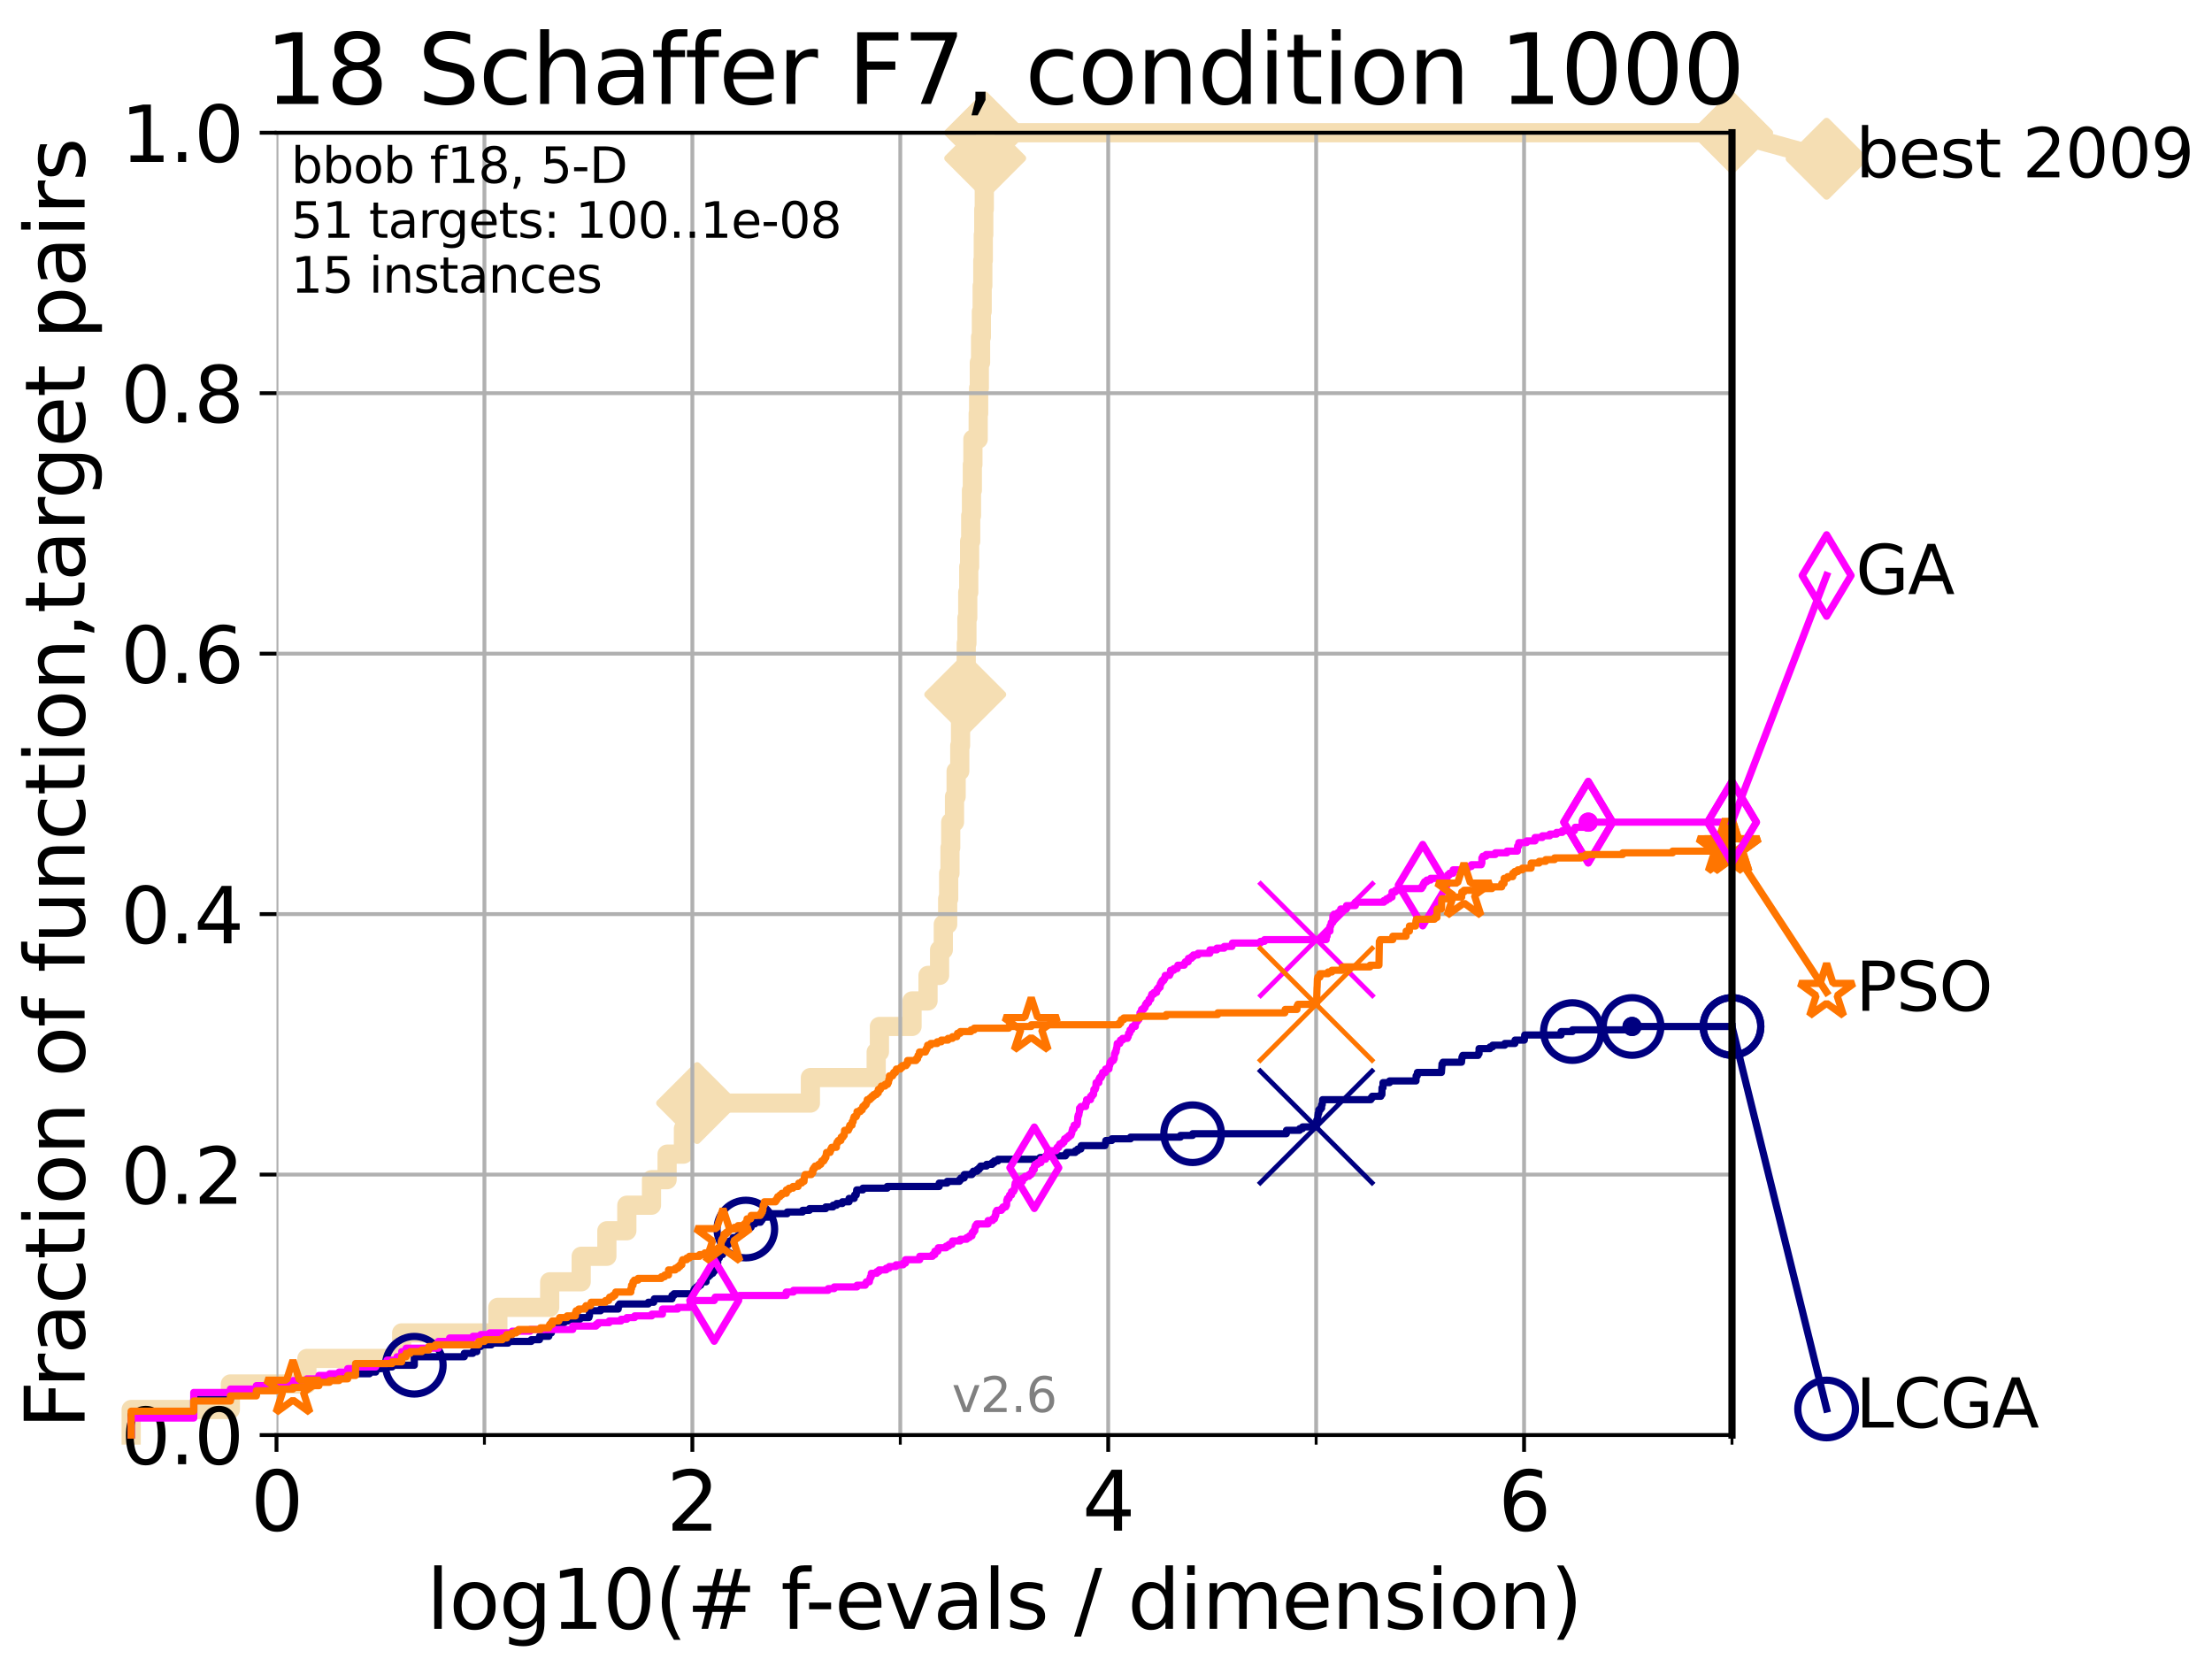 <?xml version="1.0" encoding="utf-8" standalone="no"?>
<!DOCTYPE svg PUBLIC "-//W3C//DTD SVG 1.1//EN"
  "http://www.w3.org/Graphics/SVG/1.1/DTD/svg11.dtd">
<svg xmlns:xlink="http://www.w3.org/1999/xlink" width="460.8pt" height="345.6pt" viewBox="0 0 460.8 345.6" xmlns="http://www.w3.org/2000/svg" version="1.1">
 <defs>
  <style type="text/css">*{stroke-linejoin: round; stroke-linecap: butt}</style>
 </defs>
 <g id="figure_1">
  <g id="patch_1">
   <path d="M 0 345.6 
L 460.8 345.6 
L 460.8 0 
L 0 0 
z
" style="fill: #ffffff"/>
  </g>
  <g id="axes_1">
   <g id="patch_2">
    <path d="M 57.6 298.944 
L 360.806 298.944 
L 360.806 27.648 
L 57.6 27.648 
z
" style="fill: #ffffff"/>
   </g>
   <g id="line2d_1">
    <path d="M 27.324 298.944 
L 27.324 293.624 
L 47.991 293.624 
L 47.991 288.305 
L 63.93 288.305 
L 63.93 282.985 
L 83.678 282.985 
L 83.678 277.666 
L 103.707 277.666 
L 103.707 272.346 
L 114.51 272.346 
L 114.51 267.027 
L 121.073 267.027 
L 121.073 261.707 
L 126.421 261.707 
L 126.421 256.388 
L 130.579 256.388 
L 130.579 251.068 
L 135.717 251.068 
L 135.717 245.749 
L 138.969 245.749 
L 138.969 240.429 
L 142.373 240.429 
L 142.373 235.11 
L 145.22 235.11 
L 145.22 229.79 
L 168.822 229.79 
L 168.822 224.471 
L 182.526 224.471 
L 182.526 219.151 
L 183.197 219.151 
L 183.197 213.832 
L 189.997 213.832 
L 189.997 208.512 
L 193.324 208.512 
L 193.324 203.192 
L 195.732 203.192 
L 195.732 197.873 
L 196.507 197.873 
L 196.507 192.553 
L 197.419 192.553 
L 197.419 187.234 
L 197.627 187.234 
L 197.627 181.914 
L 197.9 181.914 
L 197.9 176.595 
L 198.051 176.595 
L 198.051 171.275 
L 198.84 171.275 
L 198.84 165.956 
L 199.179 165.956 
L 199.179 160.636 
L 199.938 160.636 
L 199.938 155.317 
L 200.097 155.317 
L 200.097 149.997 
L 200.919 149.997 
L 200.919 144.678 
L 201.077 144.678 
L 201.077 139.358 
L 201.283 139.358 
L 201.283 134.039 
L 201.429 134.039 
L 201.429 128.719 
L 201.599 128.719 
L 201.599 123.4 
L 201.808 123.4 
L 201.808 118.08 
L 201.989 118.08 
L 201.989 112.76 
L 202.215 112.76 
L 202.215 107.441 
L 202.376 107.441 
L 202.376 102.121 
L 202.555 102.121 
L 202.555 96.802 
L 202.671 96.802 
L 202.671 91.482 
L 203.776 91.482 
L 203.776 86.163 
L 203.867 86.163 
L 203.867 80.843 
L 204.013 80.843 
L 204.013 75.524 
L 204.271 75.524 
L 204.271 70.204 
L 204.438 70.204 
L 204.438 64.885 
L 204.603 64.885 
L 204.603 59.565 
L 204.736 59.565 
L 204.736 54.246 
L 204.838 54.246 
L 204.838 48.926 
L 204.935 48.926 
L 204.935 43.607 
L 205.044 43.607 
L 205.044 38.287 
L 205.136 38.287 
L 205.136 32.968 
L 205.233 32.968 
L 205.233 27.648 
L 360.806 27.648 
" style="fill: none; stroke: #f5deb3; stroke-width: 4; stroke-linecap: square"/>
   </g>
   <g id="line2d_2">
    <defs>
     <path id="m97afbdb137" d="M 0 7.778 
L 7.778 0 
L 0 -7.778 
L -7.778 0 
z
" style="stroke: #f5deb3; stroke-width: 1.5; stroke-linejoin: miter"/>
    </defs>
    <g>
     <use xlink:href="#m97afbdb137" x="145.22" y="229.79" style="fill: #f5deb3; stroke: #f5deb3; stroke-width: 1.5; stroke-linejoin: miter"/>
     <use xlink:href="#m97afbdb137" x="201.077" y="144.678" style="fill: #f5deb3; stroke: #f5deb3; stroke-width: 1.5; stroke-linejoin: miter"/>
     <use xlink:href="#m97afbdb137" x="205.233" y="32.968" style="fill: #f5deb3; stroke: #f5deb3; stroke-width: 1.5; stroke-linejoin: miter"/>
     <use xlink:href="#m97afbdb137" x="205.233" y="27.648" style="fill: #f5deb3; stroke: #f5deb3; stroke-width: 1.5; stroke-linejoin: miter"/>
     <use xlink:href="#m97afbdb137" x="205.233" y="27.648" style="fill: #f5deb3; stroke: #f5deb3; stroke-width: 1.5; stroke-linejoin: miter"/>
     <use xlink:href="#m97afbdb137" x="360.806" y="27.648" style="fill: #f5deb3; stroke: #f5deb3; stroke-width: 1.5; stroke-linejoin: miter"/>
    </g>
   </g>
   <g id="line2d_3">
    <path style="fill: none; stroke: #f5deb3; stroke-width: 4; stroke-linecap: square"/>
    <g/>
   </g>
   <g id="line2d_4">
    <path d="M 360.806 27.648 
L 380.515 33.074 
" style="fill: none; stroke: #f5deb3; stroke-width: 4; stroke-linecap: square"/>
    <g>
     <use xlink:href="#m97afbdb137" x="360.806" y="27.648" style="fill: #f5deb3; stroke: #f5deb3; stroke-width: 1.5; stroke-linejoin: miter"/>
     <use xlink:href="#m97afbdb137" x="380.515" y="33.074" style="fill: #f5deb3; stroke: #f5deb3; stroke-width: 1.5; stroke-linejoin: miter"/>
    </g>
   </g>
   <g id="matplotlib.axis_1">
    <g id="xtick_1">
     <g id="line2d_5">
      <path d="M 57.6 298.944 
L 57.6 27.648 
" clip-path="url(#p48a6fd4141)" style="fill: none; stroke: #b0b0b0; stroke-width: 0.8; stroke-linecap: square"/>
     </g>
     <g id="line2d_6">
      <defs>
       <path id="mf10be9b75d" d="M 0 0 
L 0 3.5 
" style="stroke: #000000; stroke-width: 0.8"/>
      </defs>
      <g>
       <use xlink:href="#mf10be9b75d" x="57.6" y="298.944" style="stroke: #000000; stroke-width: 0.8"/>
      </g>
     </g>
     <g id="text_1">
      <!-- 0 -->
      <g transform="translate(52.192 318.861)scale(0.17 -0.17)">
       <defs>
        <path id="DejaVuSans-30" d="M 2034 4250 
Q 1547 4250 1301 3770 
Q 1056 3291 1056 2328 
Q 1056 1369 1301 889 
Q 1547 409 2034 409 
Q 2525 409 2770 889 
Q 3016 1369 3016 2328 
Q 3016 3291 2770 3770 
Q 2525 4250 2034 4250 
z
M 2034 4750 
Q 2819 4750 3233 4129 
Q 3647 3509 3647 2328 
Q 3647 1150 3233 529 
Q 2819 -91 2034 -91 
Q 1250 -91 836 529 
Q 422 1150 422 2328 
Q 422 3509 836 4129 
Q 1250 4750 2034 4750 
z
" transform="scale(0.016)"/>
       </defs>
       <use xlink:href="#DejaVuSans-30"/>
      </g>
     </g>
    </g>
    <g id="xtick_2">
     <g id="line2d_7">
      <path d="M 144.23 298.944 
L 144.23 27.648 
" clip-path="url(#p48a6fd4141)" style="fill: none; stroke: #b0b0b0; stroke-width: 0.8; stroke-linecap: square"/>
     </g>
     <g id="line2d_8">
      <g>
       <use xlink:href="#mf10be9b75d" x="144.23" y="298.944" style="stroke: #000000; stroke-width: 0.8"/>
      </g>
     </g>
     <g id="text_2">
      <!-- 2 -->
      <g transform="translate(138.822 318.861)scale(0.17 -0.17)">
       <defs>
        <path id="DejaVuSans-32" d="M 1228 531 
L 3431 531 
L 3431 0 
L 469 0 
L 469 531 
Q 828 903 1448 1529 
Q 2069 2156 2228 2338 
Q 2531 2678 2651 2914 
Q 2772 3150 2772 3378 
Q 2772 3750 2511 3984 
Q 2250 4219 1831 4219 
Q 1534 4219 1204 4116 
Q 875 4013 500 3803 
L 500 4441 
Q 881 4594 1212 4672 
Q 1544 4750 1819 4750 
Q 2544 4750 2975 4387 
Q 3406 4025 3406 3419 
Q 3406 3131 3298 2873 
Q 3191 2616 2906 2266 
Q 2828 2175 2409 1742 
Q 1991 1309 1228 531 
z
" transform="scale(0.016)"/>
       </defs>
       <use xlink:href="#DejaVuSans-32"/>
      </g>
     </g>
    </g>
    <g id="xtick_3">
     <g id="line2d_9">
      <path d="M 230.861 298.944 
L 230.861 27.648 
" clip-path="url(#p48a6fd4141)" style="fill: none; stroke: #b0b0b0; stroke-width: 0.8; stroke-linecap: square"/>
     </g>
     <g id="line2d_10">
      <g>
       <use xlink:href="#mf10be9b75d" x="230.861" y="298.944" style="stroke: #000000; stroke-width: 0.8"/>
      </g>
     </g>
     <g id="text_3">
      <!-- 4 -->
      <g transform="translate(225.453 318.861)scale(0.17 -0.17)">
       <defs>
        <path id="DejaVuSans-34" d="M 2419 4116 
L 825 1625 
L 2419 1625 
L 2419 4116 
z
M 2253 4666 
L 3047 4666 
L 3047 1625 
L 3713 1625 
L 3713 1100 
L 3047 1100 
L 3047 0 
L 2419 0 
L 2419 1100 
L 313 1100 
L 313 1709 
L 2253 4666 
z
" transform="scale(0.016)"/>
       </defs>
       <use xlink:href="#DejaVuSans-34"/>
      </g>
     </g>
    </g>
    <g id="xtick_4">
     <g id="line2d_11">
      <path d="M 317.491 298.944 
L 317.491 27.648 
" clip-path="url(#p48a6fd4141)" style="fill: none; stroke: #b0b0b0; stroke-width: 0.8; stroke-linecap: square"/>
     </g>
     <g id="line2d_12">
      <g>
       <use xlink:href="#mf10be9b75d" x="317.491" y="298.944" style="stroke: #000000; stroke-width: 0.8"/>
      </g>
     </g>
     <g id="text_4">
      <!-- 6 -->
      <g transform="translate(312.083 318.861)scale(0.17 -0.17)">
       <defs>
        <path id="DejaVuSans-36" d="M 2113 2584 
Q 1688 2584 1439 2293 
Q 1191 2003 1191 1497 
Q 1191 994 1439 701 
Q 1688 409 2113 409 
Q 2538 409 2786 701 
Q 3034 994 3034 1497 
Q 3034 2003 2786 2293 
Q 2538 2584 2113 2584 
z
M 3366 4563 
L 3366 3988 
Q 3128 4100 2886 4159 
Q 2644 4219 2406 4219 
Q 1781 4219 1451 3797 
Q 1122 3375 1075 2522 
Q 1259 2794 1537 2939 
Q 1816 3084 2150 3084 
Q 2853 3084 3261 2657 
Q 3669 2231 3669 1497 
Q 3669 778 3244 343 
Q 2819 -91 2113 -91 
Q 1303 -91 875 529 
Q 447 1150 447 2328 
Q 447 3434 972 4092 
Q 1497 4750 2381 4750 
Q 2619 4750 2861 4703 
Q 3103 4656 3366 4563 
z
" transform="scale(0.016)"/>
       </defs>
       <use xlink:href="#DejaVuSans-36"/>
      </g>
     </g>
    </g>
    <g id="xtick_5">
     <g id="line2d_13">
      <path d="M 100.915 298.944 
L 100.915 27.648 
" clip-path="url(#p48a6fd4141)" style="fill: none; stroke: #b0b0b0; stroke-width: 0.8; stroke-linecap: square"/>
     </g>
     <g id="line2d_14">
      <defs>
       <path id="m6dacd115ea" d="M 0 0 
L 0 2 
" style="stroke: #000000; stroke-width: 0.6"/>
      </defs>
      <g>
       <use xlink:href="#m6dacd115ea" x="100.915" y="298.944" style="stroke: #000000; stroke-width: 0.6"/>
      </g>
     </g>
    </g>
    <g id="xtick_6">
     <g id="line2d_15">
      <path d="M 187.546 298.944 
L 187.546 27.648 
" clip-path="url(#p48a6fd4141)" style="fill: none; stroke: #b0b0b0; stroke-width: 0.8; stroke-linecap: square"/>
     </g>
     <g id="line2d_16">
      <g>
       <use xlink:href="#m6dacd115ea" x="187.546" y="298.944" style="stroke: #000000; stroke-width: 0.6"/>
      </g>
     </g>
    </g>
    <g id="xtick_7">
     <g id="line2d_17">
      <path d="M 274.176 298.944 
L 274.176 27.648 
" clip-path="url(#p48a6fd4141)" style="fill: none; stroke: #b0b0b0; stroke-width: 0.8; stroke-linecap: square"/>
     </g>
     <g id="line2d_18">
      <g>
       <use xlink:href="#m6dacd115ea" x="274.176" y="298.944" style="stroke: #000000; stroke-width: 0.6"/>
      </g>
     </g>
    </g>
    <g id="xtick_8">
     <g id="line2d_19">
      <path d="M 360.806 298.944 
L 360.806 27.648 
" clip-path="url(#p48a6fd4141)" style="fill: none; stroke: #b0b0b0; stroke-width: 0.8; stroke-linecap: square"/>
     </g>
     <g id="line2d_20">
      <g>
       <use xlink:href="#m6dacd115ea" x="360.806" y="298.944" style="stroke: #000000; stroke-width: 0.6"/>
      </g>
     </g>
    </g>
    <g id="text_5">
     <!-- log10(# f-evals / dimension) -->
     <g transform="translate(88.823 339.314)scale(0.17 -0.17)">
      <defs>
       <path id="DejaVuSans-6c" d="M 603 4863 
L 1178 4863 
L 1178 0 
L 603 0 
L 603 4863 
z
" transform="scale(0.016)"/>
       <path id="DejaVuSans-6f" d="M 1959 3097 
Q 1497 3097 1228 2736 
Q 959 2375 959 1747 
Q 959 1119 1226 758 
Q 1494 397 1959 397 
Q 2419 397 2687 759 
Q 2956 1122 2956 1747 
Q 2956 2369 2687 2733 
Q 2419 3097 1959 3097 
z
M 1959 3584 
Q 2709 3584 3137 3096 
Q 3566 2609 3566 1747 
Q 3566 888 3137 398 
Q 2709 -91 1959 -91 
Q 1206 -91 779 398 
Q 353 888 353 1747 
Q 353 2609 779 3096 
Q 1206 3584 1959 3584 
z
" transform="scale(0.016)"/>
       <path id="DejaVuSans-67" d="M 2906 1791 
Q 2906 2416 2648 2759 
Q 2391 3103 1925 3103 
Q 1463 3103 1205 2759 
Q 947 2416 947 1791 
Q 947 1169 1205 825 
Q 1463 481 1925 481 
Q 2391 481 2648 825 
Q 2906 1169 2906 1791 
z
M 3481 434 
Q 3481 -459 3084 -895 
Q 2688 -1331 1869 -1331 
Q 1566 -1331 1297 -1286 
Q 1028 -1241 775 -1147 
L 775 -588 
Q 1028 -725 1275 -790 
Q 1522 -856 1778 -856 
Q 2344 -856 2625 -561 
Q 2906 -266 2906 331 
L 2906 616 
Q 2728 306 2450 153 
Q 2172 0 1784 0 
Q 1141 0 747 490 
Q 353 981 353 1791 
Q 353 2603 747 3093 
Q 1141 3584 1784 3584 
Q 2172 3584 2450 3431 
Q 2728 3278 2906 2969 
L 2906 3500 
L 3481 3500 
L 3481 434 
z
" transform="scale(0.016)"/>
       <path id="DejaVuSans-31" d="M 794 531 
L 1825 531 
L 1825 4091 
L 703 3866 
L 703 4441 
L 1819 4666 
L 2450 4666 
L 2450 531 
L 3481 531 
L 3481 0 
L 794 0 
L 794 531 
z
" transform="scale(0.016)"/>
       <path id="DejaVuSans-28" d="M 1984 4856 
Q 1566 4138 1362 3434 
Q 1159 2731 1159 2009 
Q 1159 1288 1364 580 
Q 1569 -128 1984 -844 
L 1484 -844 
Q 1016 -109 783 600 
Q 550 1309 550 2009 
Q 550 2706 781 3412 
Q 1013 4119 1484 4856 
L 1984 4856 
z
" transform="scale(0.016)"/>
       <path id="DejaVuSans-23" d="M 3272 2816 
L 2363 2816 
L 2100 1772 
L 3016 1772 
L 3272 2816 
z
M 2803 4594 
L 2478 3297 
L 3391 3297 
L 3719 4594 
L 4219 4594 
L 3897 3297 
L 4872 3297 
L 4872 2816 
L 3775 2816 
L 3519 1772 
L 4513 1772 
L 4513 1294 
L 3397 1294 
L 3072 0 
L 2572 0 
L 2894 1294 
L 1978 1294 
L 1656 0 
L 1153 0 
L 1478 1294 
L 494 1294 
L 494 1772 
L 1594 1772 
L 1856 2816 
L 850 2816 
L 850 3297 
L 1978 3297 
L 2297 4594 
L 2803 4594 
z
" transform="scale(0.016)"/>
       <path id="DejaVuSans-20" transform="scale(0.016)"/>
       <path id="DejaVuSans-66" d="M 2375 4863 
L 2375 4384 
L 1825 4384 
Q 1516 4384 1395 4259 
Q 1275 4134 1275 3809 
L 1275 3500 
L 2222 3500 
L 2222 3053 
L 1275 3053 
L 1275 0 
L 697 0 
L 697 3053 
L 147 3053 
L 147 3500 
L 697 3500 
L 697 3744 
Q 697 4328 969 4595 
Q 1241 4863 1831 4863 
L 2375 4863 
z
" transform="scale(0.016)"/>
       <path id="DejaVuSans-2d" d="M 313 2009 
L 1997 2009 
L 1997 1497 
L 313 1497 
L 313 2009 
z
" transform="scale(0.016)"/>
       <path id="DejaVuSans-65" d="M 3597 1894 
L 3597 1613 
L 953 1613 
Q 991 1019 1311 708 
Q 1631 397 2203 397 
Q 2534 397 2845 478 
Q 3156 559 3463 722 
L 3463 178 
Q 3153 47 2828 -22 
Q 2503 -91 2169 -91 
Q 1331 -91 842 396 
Q 353 884 353 1716 
Q 353 2575 817 3079 
Q 1281 3584 2069 3584 
Q 2775 3584 3186 3129 
Q 3597 2675 3597 1894 
z
M 3022 2063 
Q 3016 2534 2758 2815 
Q 2500 3097 2075 3097 
Q 1594 3097 1305 2825 
Q 1016 2553 972 2059 
L 3022 2063 
z
" transform="scale(0.016)"/>
       <path id="DejaVuSans-76" d="M 191 3500 
L 800 3500 
L 1894 563 
L 2988 3500 
L 3597 3500 
L 2284 0 
L 1503 0 
L 191 3500 
z
" transform="scale(0.016)"/>
       <path id="DejaVuSans-61" d="M 2194 1759 
Q 1497 1759 1228 1600 
Q 959 1441 959 1056 
Q 959 750 1161 570 
Q 1363 391 1709 391 
Q 2188 391 2477 730 
Q 2766 1069 2766 1631 
L 2766 1759 
L 2194 1759 
z
M 3341 1997 
L 3341 0 
L 2766 0 
L 2766 531 
Q 2569 213 2275 61 
Q 1981 -91 1556 -91 
Q 1019 -91 701 211 
Q 384 513 384 1019 
Q 384 1609 779 1909 
Q 1175 2209 1959 2209 
L 2766 2209 
L 2766 2266 
Q 2766 2663 2505 2880 
Q 2244 3097 1772 3097 
Q 1472 3097 1187 3025 
Q 903 2953 641 2809 
L 641 3341 
Q 956 3463 1253 3523 
Q 1550 3584 1831 3584 
Q 2591 3584 2966 3190 
Q 3341 2797 3341 1997 
z
" transform="scale(0.016)"/>
       <path id="DejaVuSans-73" d="M 2834 3397 
L 2834 2853 
Q 2591 2978 2328 3040 
Q 2066 3103 1784 3103 
Q 1356 3103 1142 2972 
Q 928 2841 928 2578 
Q 928 2378 1081 2264 
Q 1234 2150 1697 2047 
L 1894 2003 
Q 2506 1872 2764 1633 
Q 3022 1394 3022 966 
Q 3022 478 2636 193 
Q 2250 -91 1575 -91 
Q 1294 -91 989 -36 
Q 684 19 347 128 
L 347 722 
Q 666 556 975 473 
Q 1284 391 1588 391 
Q 1994 391 2212 530 
Q 2431 669 2431 922 
Q 2431 1156 2273 1281 
Q 2116 1406 1581 1522 
L 1381 1569 
Q 847 1681 609 1914 
Q 372 2147 372 2553 
Q 372 3047 722 3315 
Q 1072 3584 1716 3584 
Q 2034 3584 2315 3537 
Q 2597 3491 2834 3397 
z
" transform="scale(0.016)"/>
       <path id="DejaVuSans-2f" d="M 1625 4666 
L 2156 4666 
L 531 -594 
L 0 -594 
L 1625 4666 
z
" transform="scale(0.016)"/>
       <path id="DejaVuSans-64" d="M 2906 2969 
L 2906 4863 
L 3481 4863 
L 3481 0 
L 2906 0 
L 2906 525 
Q 2725 213 2448 61 
Q 2172 -91 1784 -91 
Q 1150 -91 751 415 
Q 353 922 353 1747 
Q 353 2572 751 3078 
Q 1150 3584 1784 3584 
Q 2172 3584 2448 3432 
Q 2725 3281 2906 2969 
z
M 947 1747 
Q 947 1113 1208 752 
Q 1469 391 1925 391 
Q 2381 391 2643 752 
Q 2906 1113 2906 1747 
Q 2906 2381 2643 2742 
Q 2381 3103 1925 3103 
Q 1469 3103 1208 2742 
Q 947 2381 947 1747 
z
" transform="scale(0.016)"/>
       <path id="DejaVuSans-69" d="M 603 3500 
L 1178 3500 
L 1178 0 
L 603 0 
L 603 3500 
z
M 603 4863 
L 1178 4863 
L 1178 4134 
L 603 4134 
L 603 4863 
z
" transform="scale(0.016)"/>
       <path id="DejaVuSans-6d" d="M 3328 2828 
Q 3544 3216 3844 3400 
Q 4144 3584 4550 3584 
Q 5097 3584 5394 3201 
Q 5691 2819 5691 2113 
L 5691 0 
L 5113 0 
L 5113 2094 
Q 5113 2597 4934 2840 
Q 4756 3084 4391 3084 
Q 3944 3084 3684 2787 
Q 3425 2491 3425 1978 
L 3425 0 
L 2847 0 
L 2847 2094 
Q 2847 2600 2669 2842 
Q 2491 3084 2119 3084 
Q 1678 3084 1418 2786 
Q 1159 2488 1159 1978 
L 1159 0 
L 581 0 
L 581 3500 
L 1159 3500 
L 1159 2956 
Q 1356 3278 1631 3431 
Q 1906 3584 2284 3584 
Q 2666 3584 2933 3390 
Q 3200 3197 3328 2828 
z
" transform="scale(0.016)"/>
       <path id="DejaVuSans-6e" d="M 3513 2113 
L 3513 0 
L 2938 0 
L 2938 2094 
Q 2938 2591 2744 2837 
Q 2550 3084 2163 3084 
Q 1697 3084 1428 2787 
Q 1159 2491 1159 1978 
L 1159 0 
L 581 0 
L 581 3500 
L 1159 3500 
L 1159 2956 
Q 1366 3272 1645 3428 
Q 1925 3584 2291 3584 
Q 2894 3584 3203 3211 
Q 3513 2838 3513 2113 
z
" transform="scale(0.016)"/>
       <path id="DejaVuSans-29" d="M 513 4856 
L 1013 4856 
Q 1481 4119 1714 3412 
Q 1947 2706 1947 2009 
Q 1947 1309 1714 600 
Q 1481 -109 1013 -844 
L 513 -844 
Q 928 -128 1133 580 
Q 1338 1288 1338 2009 
Q 1338 2731 1133 3434 
Q 928 4138 513 4856 
z
" transform="scale(0.016)"/>
      </defs>
      <use xlink:href="#DejaVuSans-6c"/>
      <use xlink:href="#DejaVuSans-6f" x="27.783"/>
      <use xlink:href="#DejaVuSans-67" x="88.965"/>
      <use xlink:href="#DejaVuSans-31" x="152.441"/>
      <use xlink:href="#DejaVuSans-30" x="216.064"/>
      <use xlink:href="#DejaVuSans-28" x="279.688"/>
      <use xlink:href="#DejaVuSans-23" x="318.701"/>
      <use xlink:href="#DejaVuSans-20" x="402.49"/>
      <use xlink:href="#DejaVuSans-66" x="434.277"/>
      <use xlink:href="#DejaVuSans-2d" x="463.982"/>
      <use xlink:href="#DejaVuSans-65" x="500.066"/>
      <use xlink:href="#DejaVuSans-76" x="561.59"/>
      <use xlink:href="#DejaVuSans-61" x="620.77"/>
      <use xlink:href="#DejaVuSans-6c" x="682.049"/>
      <use xlink:href="#DejaVuSans-73" x="709.832"/>
      <use xlink:href="#DejaVuSans-20" x="761.932"/>
      <use xlink:href="#DejaVuSans-2f" x="793.719"/>
      <use xlink:href="#DejaVuSans-20" x="827.41"/>
      <use xlink:href="#DejaVuSans-64" x="859.197"/>
      <use xlink:href="#DejaVuSans-69" x="922.674"/>
      <use xlink:href="#DejaVuSans-6d" x="950.457"/>
      <use xlink:href="#DejaVuSans-65" x="1047.869"/>
      <use xlink:href="#DejaVuSans-6e" x="1109.393"/>
      <use xlink:href="#DejaVuSans-73" x="1172.771"/>
      <use xlink:href="#DejaVuSans-69" x="1224.871"/>
      <use xlink:href="#DejaVuSans-6f" x="1252.654"/>
      <use xlink:href="#DejaVuSans-6e" x="1313.836"/>
      <use xlink:href="#DejaVuSans-29" x="1377.215"/>
     </g>
    </g>
   </g>
   <g id="matplotlib.axis_2">
    <g id="ytick_1">
     <g id="line2d_21">
      <path d="M 57.6 298.944 
L 360.806 298.944 
" clip-path="url(#p48a6fd4141)" style="fill: none; stroke: #b0b0b0; stroke-width: 0.8; stroke-linecap: square"/>
     </g>
     <g id="line2d_22">
      <defs>
       <path id="m323459f8f3" d="M 0 0 
L -3.5 0 
" style="stroke: #000000; stroke-width: 0.8"/>
      </defs>
      <g>
       <use xlink:href="#m323459f8f3" x="57.6" y="298.944" style="stroke: #000000; stroke-width: 0.8"/>
      </g>
     </g>
     <g id="text_6">
      <!-- 0.0 -->
      <g transform="translate(25.155 305.023)scale(0.16 -0.16)">
       <defs>
        <path id="DejaVuSans-2e" d="M 684 794 
L 1344 794 
L 1344 0 
L 684 0 
L 684 794 
z
" transform="scale(0.016)"/>
       </defs>
       <use xlink:href="#DejaVuSans-30"/>
       <use xlink:href="#DejaVuSans-2e" x="63.623"/>
       <use xlink:href="#DejaVuSans-30" x="95.41"/>
      </g>
     </g>
    </g>
    <g id="ytick_2">
     <g id="line2d_23">
      <path d="M 57.6 244.685 
L 360.806 244.685 
" clip-path="url(#p48a6fd4141)" style="fill: none; stroke: #b0b0b0; stroke-width: 0.8; stroke-linecap: square"/>
     </g>
     <g id="line2d_24">
      <g>
       <use xlink:href="#m323459f8f3" x="57.6" y="244.685" style="stroke: #000000; stroke-width: 0.8"/>
      </g>
     </g>
     <g id="text_7">
      <!-- 0.2 -->
      <g transform="translate(25.155 250.764)scale(0.16 -0.16)">
       <use xlink:href="#DejaVuSans-30"/>
       <use xlink:href="#DejaVuSans-2e" x="63.623"/>
       <use xlink:href="#DejaVuSans-32" x="95.41"/>
      </g>
     </g>
    </g>
    <g id="ytick_3">
     <g id="line2d_25">
      <path d="M 57.6 190.426 
L 360.806 190.426 
" clip-path="url(#p48a6fd4141)" style="fill: none; stroke: #b0b0b0; stroke-width: 0.8; stroke-linecap: square"/>
     </g>
     <g id="line2d_26">
      <g>
       <use xlink:href="#m323459f8f3" x="57.6" y="190.426" style="stroke: #000000; stroke-width: 0.8"/>
      </g>
     </g>
     <g id="text_8">
      <!-- 0.4 -->
      <g transform="translate(25.155 196.504)scale(0.16 -0.16)">
       <use xlink:href="#DejaVuSans-30"/>
       <use xlink:href="#DejaVuSans-2e" x="63.623"/>
       <use xlink:href="#DejaVuSans-34" x="95.41"/>
      </g>
     </g>
    </g>
    <g id="ytick_4">
     <g id="line2d_27">
      <path d="M 57.6 136.166 
L 360.806 136.166 
" clip-path="url(#p48a6fd4141)" style="fill: none; stroke: #b0b0b0; stroke-width: 0.8; stroke-linecap: square"/>
     </g>
     <g id="line2d_28">
      <g>
       <use xlink:href="#m323459f8f3" x="57.6" y="136.166" style="stroke: #000000; stroke-width: 0.8"/>
      </g>
     </g>
     <g id="text_9">
      <!-- 0.6 -->
      <g transform="translate(25.155 142.245)scale(0.16 -0.16)">
       <use xlink:href="#DejaVuSans-30"/>
       <use xlink:href="#DejaVuSans-2e" x="63.623"/>
       <use xlink:href="#DejaVuSans-36" x="95.41"/>
      </g>
     </g>
    </g>
    <g id="ytick_5">
     <g id="line2d_29">
      <path d="M 57.6 81.907 
L 360.806 81.907 
" clip-path="url(#p48a6fd4141)" style="fill: none; stroke: #b0b0b0; stroke-width: 0.8; stroke-linecap: square"/>
     </g>
     <g id="line2d_30">
      <g>
       <use xlink:href="#m323459f8f3" x="57.6" y="81.907" style="stroke: #000000; stroke-width: 0.8"/>
      </g>
     </g>
     <g id="text_10">
      <!-- 0.8 -->
      <g transform="translate(25.155 87.986)scale(0.16 -0.16)">
       <defs>
        <path id="DejaVuSans-38" d="M 2034 2216 
Q 1584 2216 1326 1975 
Q 1069 1734 1069 1313 
Q 1069 891 1326 650 
Q 1584 409 2034 409 
Q 2484 409 2743 651 
Q 3003 894 3003 1313 
Q 3003 1734 2745 1975 
Q 2488 2216 2034 2216 
z
M 1403 2484 
Q 997 2584 770 2862 
Q 544 3141 544 3541 
Q 544 4100 942 4425 
Q 1341 4750 2034 4750 
Q 2731 4750 3128 4425 
Q 3525 4100 3525 3541 
Q 3525 3141 3298 2862 
Q 3072 2584 2669 2484 
Q 3125 2378 3379 2068 
Q 3634 1759 3634 1313 
Q 3634 634 3220 271 
Q 2806 -91 2034 -91 
Q 1263 -91 848 271 
Q 434 634 434 1313 
Q 434 1759 690 2068 
Q 947 2378 1403 2484 
z
M 1172 3481 
Q 1172 3119 1398 2916 
Q 1625 2713 2034 2713 
Q 2441 2713 2670 2916 
Q 2900 3119 2900 3481 
Q 2900 3844 2670 4047 
Q 2441 4250 2034 4250 
Q 1625 4250 1398 4047 
Q 1172 3844 1172 3481 
z
" transform="scale(0.016)"/>
       </defs>
       <use xlink:href="#DejaVuSans-30"/>
       <use xlink:href="#DejaVuSans-2e" x="63.623"/>
       <use xlink:href="#DejaVuSans-38" x="95.41"/>
      </g>
     </g>
    </g>
    <g id="ytick_6">
     <g id="line2d_31">
      <path d="M 57.6 27.648 
L 360.806 27.648 
" clip-path="url(#p48a6fd4141)" style="fill: none; stroke: #b0b0b0; stroke-width: 0.8; stroke-linecap: square"/>
     </g>
     <g id="line2d_32">
      <g>
       <use xlink:href="#m323459f8f3" x="57.6" y="27.648" style="stroke: #000000; stroke-width: 0.8"/>
      </g>
     </g>
     <g id="text_11">
      <!-- 1.0 -->
      <g transform="translate(25.155 33.727)scale(0.16 -0.16)">
       <use xlink:href="#DejaVuSans-31"/>
       <use xlink:href="#DejaVuSans-2e" x="63.623"/>
       <use xlink:href="#DejaVuSans-30" x="95.41"/>
      </g>
     </g>
    </g>
    <g id="text_12">
     <!-- Fraction of function,target pairs -->
     <g transform="translate(17.62 297.681)rotate(-90)scale(0.17 -0.17)">
      <defs>
       <path id="DejaVuSans-46" d="M 628 4666 
L 3309 4666 
L 3309 4134 
L 1259 4134 
L 1259 2759 
L 3109 2759 
L 3109 2228 
L 1259 2228 
L 1259 0 
L 628 0 
L 628 4666 
z
" transform="scale(0.016)"/>
       <path id="DejaVuSans-72" d="M 2631 2963 
Q 2534 3019 2420 3045 
Q 2306 3072 2169 3072 
Q 1681 3072 1420 2755 
Q 1159 2438 1159 1844 
L 1159 0 
L 581 0 
L 581 3500 
L 1159 3500 
L 1159 2956 
Q 1341 3275 1631 3429 
Q 1922 3584 2338 3584 
Q 2397 3584 2469 3576 
Q 2541 3569 2628 3553 
L 2631 2963 
z
" transform="scale(0.016)"/>
       <path id="DejaVuSans-63" d="M 3122 3366 
L 3122 2828 
Q 2878 2963 2633 3030 
Q 2388 3097 2138 3097 
Q 1578 3097 1268 2742 
Q 959 2388 959 1747 
Q 959 1106 1268 751 
Q 1578 397 2138 397 
Q 2388 397 2633 464 
Q 2878 531 3122 666 
L 3122 134 
Q 2881 22 2623 -34 
Q 2366 -91 2075 -91 
Q 1284 -91 818 406 
Q 353 903 353 1747 
Q 353 2603 823 3093 
Q 1294 3584 2113 3584 
Q 2378 3584 2631 3529 
Q 2884 3475 3122 3366 
z
" transform="scale(0.016)"/>
       <path id="DejaVuSans-74" d="M 1172 4494 
L 1172 3500 
L 2356 3500 
L 2356 3053 
L 1172 3053 
L 1172 1153 
Q 1172 725 1289 603 
Q 1406 481 1766 481 
L 2356 481 
L 2356 0 
L 1766 0 
Q 1100 0 847 248 
Q 594 497 594 1153 
L 594 3053 
L 172 3053 
L 172 3500 
L 594 3500 
L 594 4494 
L 1172 4494 
z
" transform="scale(0.016)"/>
       <path id="DejaVuSans-75" d="M 544 1381 
L 544 3500 
L 1119 3500 
L 1119 1403 
Q 1119 906 1312 657 
Q 1506 409 1894 409 
Q 2359 409 2629 706 
Q 2900 1003 2900 1516 
L 2900 3500 
L 3475 3500 
L 3475 0 
L 2900 0 
L 2900 538 
Q 2691 219 2414 64 
Q 2138 -91 1772 -91 
Q 1169 -91 856 284 
Q 544 659 544 1381 
z
M 1991 3584 
L 1991 3584 
z
" transform="scale(0.016)"/>
       <path id="DejaVuSans-2c" d="M 750 794 
L 1409 794 
L 1409 256 
L 897 -744 
L 494 -744 
L 750 256 
L 750 794 
z
" transform="scale(0.016)"/>
       <path id="DejaVuSans-70" d="M 1159 525 
L 1159 -1331 
L 581 -1331 
L 581 3500 
L 1159 3500 
L 1159 2969 
Q 1341 3281 1617 3432 
Q 1894 3584 2278 3584 
Q 2916 3584 3314 3078 
Q 3713 2572 3713 1747 
Q 3713 922 3314 415 
Q 2916 -91 2278 -91 
Q 1894 -91 1617 61 
Q 1341 213 1159 525 
z
M 3116 1747 
Q 3116 2381 2855 2742 
Q 2594 3103 2138 3103 
Q 1681 3103 1420 2742 
Q 1159 2381 1159 1747 
Q 1159 1113 1420 752 
Q 1681 391 2138 391 
Q 2594 391 2855 752 
Q 3116 1113 3116 1747 
z
" transform="scale(0.016)"/>
      </defs>
      <use xlink:href="#DejaVuSans-46"/>
      <use xlink:href="#DejaVuSans-72" x="50.27"/>
      <use xlink:href="#DejaVuSans-61" x="91.383"/>
      <use xlink:href="#DejaVuSans-63" x="152.662"/>
      <use xlink:href="#DejaVuSans-74" x="207.643"/>
      <use xlink:href="#DejaVuSans-69" x="246.852"/>
      <use xlink:href="#DejaVuSans-6f" x="274.635"/>
      <use xlink:href="#DejaVuSans-6e" x="335.816"/>
      <use xlink:href="#DejaVuSans-20" x="399.195"/>
      <use xlink:href="#DejaVuSans-6f" x="430.982"/>
      <use xlink:href="#DejaVuSans-66" x="492.164"/>
      <use xlink:href="#DejaVuSans-20" x="527.369"/>
      <use xlink:href="#DejaVuSans-66" x="559.156"/>
      <use xlink:href="#DejaVuSans-75" x="594.361"/>
      <use xlink:href="#DejaVuSans-6e" x="657.74"/>
      <use xlink:href="#DejaVuSans-63" x="721.119"/>
      <use xlink:href="#DejaVuSans-74" x="776.1"/>
      <use xlink:href="#DejaVuSans-69" x="815.309"/>
      <use xlink:href="#DejaVuSans-6f" x="843.092"/>
      <use xlink:href="#DejaVuSans-6e" x="904.273"/>
      <use xlink:href="#DejaVuSans-2c" x="967.652"/>
      <use xlink:href="#DejaVuSans-74" x="999.439"/>
      <use xlink:href="#DejaVuSans-61" x="1038.648"/>
      <use xlink:href="#DejaVuSans-72" x="1099.928"/>
      <use xlink:href="#DejaVuSans-67" x="1139.291"/>
      <use xlink:href="#DejaVuSans-65" x="1202.768"/>
      <use xlink:href="#DejaVuSans-74" x="1264.291"/>
      <use xlink:href="#DejaVuSans-20" x="1303.5"/>
      <use xlink:href="#DejaVuSans-70" x="1335.287"/>
      <use xlink:href="#DejaVuSans-61" x="1398.764"/>
      <use xlink:href="#DejaVuSans-69" x="1460.043"/>
      <use xlink:href="#DejaVuSans-72" x="1487.826"/>
      <use xlink:href="#DejaVuSans-73" x="1528.939"/>
     </g>
    </g>
   </g>
   <g id="line2d_33">
    <defs>
     <path id="m5d96e640dd" d="M 0 1.5 
C 0.398 1.5 0.779 1.342 1.061 1.061 
C 1.342 0.779 1.5 0.398 1.5 0 
C 1.5 -0.398 1.342 -0.779 1.061 -1.061 
C 0.779 -1.342 0.398 -1.5 0 -1.5 
C -0.398 -1.5 -0.779 -1.342 -1.061 -1.061 
C -1.342 -0.779 -1.5 -0.398 -1.5 0 
C -1.5 0.398 -1.342 0.779 -1.061 1.061 
C -0.779 1.342 -0.398 1.5 0 1.5 
z
" style="stroke: #f5deb3"/>
    </defs>
    <g>
     <use xlink:href="#m5d96e640dd" x="205.233" y="27.648" style="fill: #f5deb3; stroke: #f5deb3"/>
     <use xlink:href="#m5d96e640dd" x="205.233" y="27.648" style="fill: #f5deb3; stroke: #f5deb3"/>
    </g>
   </g>
   <g id="line2d_34">
    <defs>
     <path id="m810514f86e" d="M 0 1.5 
C 0.398 1.5 0.779 1.342 1.061 1.061 
C 1.342 0.779 1.5 0.398 1.5 0 
C 1.5 -0.398 1.342 -0.779 1.061 -1.061 
C 0.779 -1.342 0.398 -1.5 0 -1.5 
C -0.398 -1.5 -0.779 -1.342 -1.061 -1.061 
C -1.342 -0.779 -1.5 -0.398 -1.5 0 
C -1.5 0.398 -1.342 0.779 -1.061 1.061 
C -0.779 1.342 -0.398 1.5 0 1.5 
z
" style="stroke: #000080"/>
    </defs>
    <g>
     <use xlink:href="#m810514f86e" x="339.993" y="213.832" style="fill: #000080; stroke: #000080"/>
     <use xlink:href="#m810514f86e" x="339.993" y="213.832" style="fill: #000080; stroke: #000080"/>
    </g>
   </g>
   <g id="line2d_35">
    <path d="M 27.324 298.944 
L 27.324 294.688 
L 40.363 294.688 
L 40.363 291.497 
L 47.991 291.497 
L 47.991 290.433 
L 53.402 290.433 
L 53.402 289.369 
L 57.6 289.369 
L 57.6 288.305 
L 61.03 288.305 
L 61.03 287.95 
L 66.441 287.95 
L 66.441 286.886 
L 68.657 286.886 
L 68.657 286.532 
L 72.432 286.532 
L 72.432 286.177 
L 76.969 286.177 
L 76.969 285.822 
L 78.267 285.822 
L 78.267 285.113 
L 79.481 285.113 
L 79.481 284.759 
L 81.696 284.759 
L 81.696 284.404 
L 86.307 284.404 
L 86.307 282.631 
L 96.718 282.631 
L 96.718 281.922 
L 98.51 281.922 
L 98.51 281.567 
L 99.347 281.567 
L 99.347 280.503 
L 100.147 280.503 
L 100.147 280.148 
L 102.363 280.148 
L 102.363 279.794 
L 105.851 279.794 
L 105.851 279.439 
L 110.675 279.439 
L 110.675 279.084 
L 112.386 279.084 
L 112.386 278.375 
L 114.327 278.375 
L 114.327 277.666 
L 114.872 277.666 
L 114.872 275.538 
L 117.54 275.538 
L 117.54 275.183 
L 118.302 275.183 
L 118.302 274.829 
L 120.814 274.829 
L 120.814 274.474 
L 122.678 274.474 
L 122.678 274.12 
L 122.796 274.12 
L 122.796 273.056 
L 125.116 273.056 
L 125.116 272.701 
L 128.786 272.701 
L 128.786 271.992 
L 129.041 271.992 
L 129.041 271.637 
L 135.055 271.637 
L 135.055 271.282 
L 136.184 271.282 
L 136.184 270.928 
L 136.3 270.928 
L 136.3 270.573 
L 139.986 270.573 
L 139.986 269.864 
L 140.405 269.864 
L 140.405 269.509 
L 144.455 269.509 
L 144.529 268.8 
L 144.713 268.8 
L 144.713 268.445 
L 145.112 268.445 
L 145.112 268.091 
L 145.503 268.091 
L 145.503 267.736 
L 145.955 267.736 
L 145.989 267.027 
L 147.087 267.027 
L 147.087 265.963 
L 147.629 265.963 
L 147.629 265.608 
L 148.002 265.608 
L 148.002 265.254 
L 148.488 265.254 
L 148.488 264.899 
L 148.756 264.899 
L 148.815 264.19 
L 149.253 264.19 
L 149.339 263.126 
L 149.51 263.126 
L 149.51 262.062 
L 149.848 262.062 
L 149.876 261.353 
L 150.533 261.353 
L 150.614 260.289 
L 150.721 260.289 
L 150.721 259.934 
L 150.932 259.934 
L 150.932 259.579 
L 151.064 259.579 
L 151.064 259.225 
L 151.782 259.225 
L 151.782 258.87 
L 152.008 258.87 
L 152.008 258.516 
L 152.571 258.516 
L 152.571 258.161 
L 152.716 258.161 
L 152.716 257.806 
L 153.651 257.806 
L 153.651 257.452 
L 154.057 257.452 
L 154.057 257.097 
L 154.345 257.097 
L 154.345 256.742 
L 154.476 256.742 
L 154.476 256.388 
L 155.371 256.388 
L 155.371 256.033 
L 155.925 256.033 
L 155.925 255.678 
L 156.462 255.678 
L 156.462 255.324 
L 156.58 255.324 
L 156.58 254.969 
L 157.251 254.969 
L 157.251 254.615 
L 158.419 254.615 
L 158.419 254.26 
L 158.682 254.26 
L 158.682 253.905 
L 158.925 253.905 
L 158.925 253.551 
L 160.11 253.551 
L 160.11 253.196 
L 160.271 253.196 
L 160.271 252.841 
L 163.985 252.841 
L 163.985 252.487 
L 167.196 252.487 
L 167.196 252.132 
L 168.627 252.132 
L 168.627 251.778 
L 172.016 251.778 
L 172.016 251.423 
L 173.534 251.423 
L 173.534 251.068 
L 174.287 251.068 
L 174.287 250.714 
L 175.474 250.714 
L 175.474 250.359 
L 176.872 250.359 
L 176.872 249.65 
L 177.949 249.65 
L 178.036 248.94 
L 178.364 248.94 
L 178.468 247.877 
L 179.746 247.877 
L 179.746 247.522 
L 184.817 247.522 
L 184.817 247.167 
L 195.646 247.167 
L 195.649 246.458 
L 197.314 246.458 
L 197.314 246.103 
L 199.866 246.103 
L 199.866 245.749 
L 200.174 245.749 
L 200.174 245.394 
L 200.856 245.394 
L 200.874 244.685 
L 202.468 244.685 
L 202.468 244.33 
L 202.765 244.33 
L 202.765 243.976 
L 203.561 243.976 
L 203.561 243.621 
L 203.969 243.621 
L 203.969 243.266 
L 204.276 243.266 
L 204.276 242.912 
L 205.516 242.912 
L 205.516 242.557 
L 206.687 242.557 
L 206.687 242.202 
L 207.121 242.202 
L 207.121 241.848 
L 207.883 241.848 
L 207.883 241.493 
L 216.646 241.493 
L 216.646 241.138 
L 217.888 241.138 
L 217.888 240.784 
L 221.953 240.784 
L 221.953 240.429 
L 222.219 240.429 
L 222.219 240.075 
L 224.003 240.075 
L 224.003 239.72 
L 224.511 239.72 
L 224.511 239.365 
L 225.16 239.365 
L 225.233 238.656 
L 230.171 238.656 
L 230.171 238.301 
L 230.294 238.301 
L 230.367 237.592 
L 231.612 237.592 
L 231.612 237.237 
L 235.51 237.237 
L 235.51 236.883 
L 245.912 236.883 
L 245.912 236.528 
L 248.443 236.528 
L 248.443 236.174 
L 267.969 236.174 
L 267.998 235.464 
L 270.737 235.464 
L 270.737 235.11 
L 271.342 235.11 
L 271.342 234.755 
L 274.22 234.755 
L 274.3 233.336 
L 274.463 233.336 
L 274.554 232.273 
L 274.594 232.273 
L 274.594 231.918 
L 274.723 231.918 
L 274.723 231.209 
L 275.039 231.209 
L 275.039 230.854 
L 275.313 230.854 
L 275.313 230.145 
L 275.439 230.145 
L 275.521 229.081 
L 285.574 229.081 
L 285.574 228.726 
L 285.851 228.726 
L 285.851 228.372 
L 287.652 228.372 
L 287.652 228.017 
L 287.875 228.017 
L 287.9 226.598 
L 288.106 226.598 
L 288.106 225.534 
L 289.47 225.534 
L 289.47 225.18 
L 294.981 225.18 
L 295.005 224.116 
L 295.235 224.116 
L 295.273 223.407 
L 300.275 223.407 
L 300.376 221.988 
L 300.392 221.988 
L 300.392 221.634 
L 300.599 221.634 
L 300.599 221.279 
L 304.459 221.279 
L 304.556 220.215 
L 304.712 220.215 
L 304.712 219.86 
L 307.909 219.86 
L 307.909 219.506 
L 308.112 219.506 
L 308.113 218.442 
L 310.402 218.442 
L 310.402 218.087 
L 310.948 218.087 
L 310.948 217.733 
L 313.467 217.733 
L 313.467 217.378 
L 315.571 217.378 
L 315.614 216.669 
L 317.547 216.669 
L 317.625 215.605 
L 325.198 215.605 
L 325.198 214.895 
L 327.555 214.895 
L 327.555 214.541 
L 338.82 214.541 
L 338.82 214.186 
L 339.993 214.186 
L 339.993 213.832 
L 360.806 213.832 
L 360.806 213.832 
" style="fill: none; stroke: #000080; stroke-width: 1.5; stroke-linecap: square"/>
   </g>
   <g id="line2d_36">
    <defs>
     <path id="m0021480c0e" d="M 0 6 
C 1.591 6 3.117 5.368 4.243 4.243 
C 5.368 3.117 6 1.591 6 0 
C 6 -1.591 5.368 -3.117 4.243 -4.243 
C 3.117 -5.368 1.591 -6 0 -6 
C -1.591 -6 -3.117 -5.368 -4.243 -4.243 
C -5.368 -3.117 -6 -1.591 -6 0 
C -6 1.591 -5.368 3.117 -4.243 4.243 
C -3.117 5.368 -1.591 6 0 6 
z
" style="stroke: #000080; stroke-width: 1.5"/>
    </defs>
    <g>
     <use xlink:href="#m0021480c0e" x="86.307" y="284.404" style="fill-opacity: 0; stroke: #000080; stroke-width: 1.5"/>
     <use xlink:href="#m0021480c0e" x="155.371" y="256.033" style="fill-opacity: 0; stroke: #000080; stroke-width: 1.5"/>
     <use xlink:href="#m0021480c0e" x="248.443" y="236.174" style="fill-opacity: 0; stroke: #000080; stroke-width: 1.5"/>
     <use xlink:href="#m0021480c0e" x="327.555" y="214.895" style="fill-opacity: 0; stroke: #000080; stroke-width: 1.5"/>
     <use xlink:href="#m0021480c0e" x="339.993" y="213.832" style="fill-opacity: 0; stroke: #000080; stroke-width: 1.5"/>
     <use xlink:href="#m0021480c0e" x="360.806" y="213.832" style="fill-opacity: 0; stroke: #000080; stroke-width: 1.5"/>
    </g>
   </g>
   <g id="line2d_37">
    <path style="fill: none; stroke: #000080; stroke-width: 1.5; stroke-linecap: square"/>
    <g/>
   </g>
   <g id="line2d_38">
    <path d="M 274.176 234.755 
" clip-path="url(#p48a6fd4141)" style="fill: none; stroke: #000080; stroke-width: 1.5; stroke-linecap: square"/>
    <defs>
     <path id="me6642224cf" d="M -12 12 
L 12 -12 
M -12 -12 
L 12 12 
" style="stroke: #000080"/>
    </defs>
    <g clip-path="url(#p48a6fd4141)">
     <use xlink:href="#me6642224cf" x="274.176" y="234.755" style="fill: #000080; stroke: #000080"/>
    </g>
   </g>
   <g id="line2d_39">
    <defs>
     <path id="m8d989b1471" d="M 0 1.5 
C 0.398 1.5 0.779 1.342 1.061 1.061 
C 1.342 0.779 1.5 0.398 1.5 0 
C 1.5 -0.398 1.342 -0.779 1.061 -1.061 
C 0.779 -1.342 0.398 -1.5 0 -1.5 
C -0.398 -1.5 -0.779 -1.342 -1.061 -1.061 
C -1.342 -0.779 -1.5 -0.398 -1.5 0 
C -1.5 0.398 -1.342 0.779 -1.061 1.061 
C -0.779 1.342 -0.398 1.5 0 1.5 
z
" style="stroke: #ff00ff"/>
    </defs>
    <g>
     <use xlink:href="#m8d989b1471" x="330.861" y="171.275" style="fill: #ff00ff; stroke: #ff00ff"/>
     <use xlink:href="#m8d989b1471" x="330.861" y="171.275" style="fill: #ff00ff; stroke: #ff00ff"/>
    </g>
   </g>
   <g id="line2d_40">
    <path d="M 27.324 298.944 
L 27.324 295.398 
L 40.363 295.398 
L 40.363 290.078 
L 47.991 290.078 
L 47.991 289.369 
L 53.402 289.369 
L 53.402 288.66 
L 57.6 288.66 
L 57.6 288.305 
L 61.03 288.305 
L 61.03 287.596 
L 63.93 287.596 
L 63.93 287.241 
L 66.441 287.241 
L 66.441 286.532 
L 68.657 286.532 
L 68.657 286.177 
L 70.639 286.177 
L 70.639 285.822 
L 72.432 285.822 
L 72.432 285.113 
L 74.069 285.113 
L 74.069 284.759 
L 78.267 284.759 
L 78.267 284.049 
L 80.621 284.049 
L 80.621 283.34 
L 82.713 283.34 
L 82.713 282.631 
L 83.678 282.631 
L 83.678 281.567 
L 84.596 281.567 
L 84.596 280.858 
L 91.306 280.858 
L 91.306 279.439 
L 93.66 279.439 
L 93.66 278.73 
L 98.51 278.73 
L 98.51 278.375 
L 100.147 278.375 
L 100.147 278.021 
L 102.011 278.021 
L 102.011 277.666 
L 106.699 277.666 
L 106.699 277.311 
L 110.449 277.311 
L 110.449 276.957 
L 119.319 276.957 
L 119.319 276.247 
L 124.156 276.247 
L 124.156 275.893 
L 124.589 275.893 
L 124.589 275.538 
L 126.899 275.538 
L 126.899 275.183 
L 129.376 275.183 
L 129.376 274.829 
L 130.579 274.829 
L 130.579 274.474 
L 132.216 274.474 
L 132.216 274.12 
L 135.776 274.12 
L 135.776 273.765 
L 137.998 273.765 
L 137.998 272.701 
L 141.173 272.701 
L 141.173 272.346 
L 143.773 272.346 
L 143.773 271.282 
L 144.23 271.282 
L 144.23 270.928 
L 148.786 270.928 
L 148.786 270.573 
L 148.991 270.573 
L 148.991 270.219 
L 154.057 270.219 
L 154.057 269.864 
L 163.773 269.864 
L 163.773 269.155 
L 165.294 269.155 
L 165.294 268.8 
L 172.524 268.8 
L 172.524 268.445 
L 173.778 268.445 
L 173.778 268.091 
L 178.529 268.091 
L 178.529 267.736 
L 180.246 267.736 
L 180.246 267.381 
L 180.461 267.381 
L 180.461 267.027 
L 181.113 267.027 
L 181.209 266.318 
L 181.319 266.318 
L 181.319 265.963 
L 181.501 265.963 
L 181.501 265.254 
L 182.648 265.254 
L 182.648 264.899 
L 183.13 264.899 
L 183.13 264.544 
L 184.599 264.544 
L 184.599 264.19 
L 185.247 264.19 
L 185.247 263.835 
L 186.652 263.835 
L 186.652 263.48 
L 188.156 263.48 
L 188.156 263.126 
L 188.635 263.126 
L 188.635 262.417 
L 191.598 262.417 
L 191.598 261.707 
L 194.269 261.707 
L 194.269 261.353 
L 194.752 261.353 
L 194.752 260.643 
L 195.378 260.643 
L 195.452 259.934 
L 197.1 259.934 
L 197.1 259.579 
L 197.682 259.579 
L 197.682 259.225 
L 198.312 259.225 
L 198.412 258.516 
L 200.037 258.516 
L 200.037 258.161 
L 201.379 258.161 
L 201.379 257.806 
L 201.943 257.806 
L 201.943 257.452 
L 202.483 257.452 
L 202.514 256.742 
L 202.809 256.742 
L 202.809 256.388 
L 203.076 256.388 
L 203.104 255.678 
L 203.207 255.678 
L 203.207 255.324 
L 203.467 255.324 
L 203.467 254.969 
L 205.839 254.969 
L 205.839 254.26 
L 206.779 254.26 
L 206.779 253.905 
L 207.179 253.905 
L 207.179 253.551 
L 207.293 253.551 
L 207.293 253.196 
L 207.446 253.196 
L 207.446 252.487 
L 207.657 252.487 
L 207.657 252.132 
L 208.625 252.132 
L 208.625 251.778 
L 208.937 251.778 
L 208.937 251.423 
L 209.522 251.423 
L 209.522 251.068 
L 209.689 251.068 
L 209.739 250.004 
L 209.862 250.004 
L 209.862 249.65 
L 210.198 249.65 
L 210.198 249.295 
L 210.318 249.295 
L 210.318 248.94 
L 210.718 248.94 
L 210.718 248.231 
L 211.138 248.231 
L 211.138 247.877 
L 211.333 247.877 
L 211.421 246.813 
L 211.485 246.813 
L 211.485 246.458 
L 212.297 246.458 
L 212.297 246.103 
L 213.004 246.103 
L 213.045 245.394 
L 213.554 245.394 
L 213.554 245.039 
L 214.355 245.039 
L 214.355 244.685 
L 214.794 244.685 
L 214.794 244.33 
L 215.052 244.33 
L 215.1 243.621 
L 215.465 243.621 
L 215.469 242.912 
L 215.62 242.912 
L 215.62 242.557 
L 216.16 242.557 
L 216.16 242.202 
L 216.844 242.202 
L 216.867 241.493 
L 217.819 241.493 
L 217.844 240.784 
L 218.185 240.784 
L 218.231 240.075 
L 218.57 240.075 
L 218.57 239.72 
L 220.019 239.72 
L 220.019 239.365 
L 220.228 239.365 
L 220.228 239.011 
L 220.571 239.011 
L 220.571 238.656 
L 220.754 238.656 
L 220.754 238.301 
L 221.311 238.301 
L 221.311 237.947 
L 221.663 237.947 
L 221.77 237.237 
L 222.267 237.237 
L 222.267 236.883 
L 222.686 236.883 
L 222.686 236.528 
L 223.102 236.528 
L 223.102 236.174 
L 223.245 236.174 
L 223.347 235.464 
L 223.441 235.464 
L 223.441 235.11 
L 223.749 235.11 
L 223.76 234.4 
L 224.302 234.4 
L 224.302 234.046 
L 224.449 234.046 
L 224.524 232.627 
L 224.615 232.627 
L 224.615 232.273 
L 224.741 232.273 
L 224.849 231.563 
L 224.885 231.563 
L 224.885 230.854 
L 225.171 230.854 
L 225.171 230.499 
L 226.16 230.499 
L 226.172 229.79 
L 226.339 229.79 
L 226.353 229.081 
L 227.178 229.081 
L 227.187 228.372 
L 227.515 228.372 
L 227.515 228.017 
L 227.8 228.017 
L 227.874 226.953 
L 228.157 226.953 
L 228.157 226.598 
L 228.273 226.598 
L 228.334 225.534 
L 228.906 225.534 
L 228.906 224.825 
L 229.086 224.825 
L 229.086 224.471 
L 229.395 224.471 
L 229.395 224.116 
L 229.589 224.116 
L 229.68 223.407 
L 230.283 223.407 
L 230.317 222.697 
L 231.015 222.697 
L 231.081 221.988 
L 231.166 221.988 
L 231.25 221.279 
L 231.522 221.279 
L 231.522 220.924 
L 231.941 220.924 
L 231.941 220.57 
L 232.104 220.57 
L 232.18 219.506 
L 232.307 219.506 
L 232.307 219.151 
L 232.492 219.151 
L 232.559 218.442 
L 232.634 218.442 
L 232.739 217.378 
L 233.278 217.378 
L 233.278 217.023 
L 233.402 217.023 
L 233.402 216.669 
L 233.865 216.669 
L 233.865 216.314 
L 234.854 216.314 
L 234.854 215.959 
L 235.033 215.959 
L 235.105 215.25 
L 235.343 215.25 
L 235.413 214.541 
L 235.746 214.541 
L 235.746 214.186 
L 235.886 214.186 
L 235.886 213.832 
L 236.51 213.832 
L 236.546 213.122 
L 236.669 213.122 
L 236.669 212.768 
L 236.951 212.768 
L 236.951 212.413 
L 237.246 212.413 
L 237.246 212.058 
L 237.419 212.058 
L 237.475 210.994 
L 237.729 210.994 
L 237.806 210.285 
L 238.237 210.285 
L 238.237 209.931 
L 238.517 209.931 
L 238.517 209.576 
L 238.629 209.576 
L 238.629 209.221 
L 238.882 209.221 
L 238.882 208.867 
L 239.272 208.867 
L 239.368 208.157 
L 239.715 208.157 
L 239.822 207.448 
L 239.945 207.448 
L 239.945 207.093 
L 240.385 207.093 
L 240.385 206.739 
L 240.954 206.739 
L 241.027 206.03 
L 241.325 206.03 
L 241.325 205.675 
L 241.675 205.675 
L 241.698 204.966 
L 241.867 204.966 
L 241.867 204.611 
L 242.083 204.611 
L 242.083 204.256 
L 242.446 204.256 
L 242.446 203.902 
L 242.651 203.902 
L 242.74 203.192 
L 243.646 203.192 
L 243.646 202.838 
L 243.811 202.838 
L 243.846 202.129 
L 244.53 202.129 
L 244.53 201.774 
L 245.245 201.774 
L 245.245 201.419 
L 245.362 201.419 
L 245.362 201.065 
L 246.697 201.065 
L 246.697 200.71 
L 246.917 200.71 
L 246.917 200.355 
L 247.538 200.355 
L 247.565 199.646 
L 248.208 199.646 
L 248.208 199.291 
L 248.604 199.291 
L 248.604 198.937 
L 249.572 198.937 
L 249.572 198.582 
L 252.037 198.582 
L 252.053 197.873 
L 253.484 197.873 
L 253.484 197.518 
L 255.019 197.518 
L 255.019 197.164 
L 256.645 197.164 
L 256.718 196.454 
L 262.579 196.454 
L 262.579 196.1 
L 263.423 196.1 
L 263.423 195.745 
L 276.273 195.745 
L 276.273 195.036 
L 276.459 195.036 
L 276.459 194.327 
L 276.628 194.327 
L 276.628 193.972 
L 277.053 193.972 
L 277.07 192.908 
L 277.224 192.908 
L 277.32 192.199 
L 277.63 192.199 
L 277.663 190.78 
L 277.902 190.78 
L 277.902 190.426 
L 278.74 190.426 
L 278.74 190.071 
L 279.291 190.071 
L 279.291 189.362 
L 280.479 189.362 
L 280.5 188.652 
L 282.348 188.652 
L 282.348 187.943 
L 288.297 187.943 
L 288.297 187.589 
L 288.837 187.589 
L 288.837 187.234 
L 289.443 187.234 
L 289.443 186.879 
L 289.98 186.879 
L 289.98 185.815 
L 290.675 185.815 
L 290.675 185.461 
L 291.773 185.461 
L 291.773 185.106 
L 296.128 185.106 
L 296.128 184.751 
L 296.381 184.751 
L 296.381 184.397 
L 296.539 184.397 
L 296.539 184.042 
L 296.756 184.042 
L 296.756 183.688 
L 297.233 183.688 
L 297.233 183.333 
L 298.023 183.333 
L 298.023 182.978 
L 301.439 182.978 
L 301.439 182.624 
L 301.559 182.624 
L 301.559 182.269 
L 301.953 182.269 
L 301.953 181.914 
L 302.706 181.914 
L 302.706 181.205 
L 305.419 181.205 
L 305.419 180.85 
L 305.838 180.85 
L 305.838 180.496 
L 306.536 180.496 
L 306.536 180.141 
L 308.573 180.141 
L 308.573 179.787 
L 308.704 179.787 
L 308.705 178.723 
L 308.9 178.723 
L 308.9 178.368 
L 309.575 178.368 
L 309.575 178.013 
L 311.499 178.013 
L 311.499 177.659 
L 313.933 177.659 
L 313.933 177.304 
L 316.087 177.304 
L 316.143 176.24 
L 316.394 176.24 
L 316.394 175.531 
L 318.02 175.531 
L 318.02 175.176 
L 319.772 175.176 
L 319.772 174.467 
L 321.287 174.467 
L 321.287 174.112 
L 322.852 174.112 
L 322.852 173.758 
L 324.258 173.758 
L 324.258 173.403 
L 325.445 173.403 
L 325.445 173.048 
L 327.983 173.048 
L 327.983 172.694 
L 328.138 172.694 
L 328.138 172.339 
L 329.883 172.339 
L 329.883 171.985 
L 330.795 171.985 
L 330.861 171.275 
L 360.806 171.275 
L 360.806 171.275 
" style="fill: none; stroke: #ff00ff; stroke-width: 1.5; stroke-linecap: square"/>
   </g>
   <g id="line2d_41">
    <defs>
     <path id="m121a547256" d="M 0 8.485 
L 5.091 0 
L 0 -8.485 
L -5.091 0 
z
" style="stroke: #ff00ff; stroke-width: 1.5; stroke-linejoin: miter"/>
    </defs>
    <g>
     <use xlink:href="#m121a547256" x="148.786" y="270.928" style="fill-opacity: 0; stroke: #ff00ff; stroke-width: 1.5; stroke-linejoin: miter"/>
     <use xlink:href="#m121a547256" x="215.469" y="243.266" style="fill-opacity: 0; stroke: #ff00ff; stroke-width: 1.5; stroke-linejoin: miter"/>
     <use xlink:href="#m121a547256" x="296.381" y="184.397" style="fill-opacity: 0; stroke: #ff00ff; stroke-width: 1.5; stroke-linejoin: miter"/>
     <use xlink:href="#m121a547256" x="330.861" y="171.275" style="fill-opacity: 0; stroke: #ff00ff; stroke-width: 1.5; stroke-linejoin: miter"/>
     <use xlink:href="#m121a547256" x="330.861" y="171.275" style="fill-opacity: 0; stroke: #ff00ff; stroke-width: 1.5; stroke-linejoin: miter"/>
     <use xlink:href="#m121a547256" x="360.806" y="171.275" style="fill-opacity: 0; stroke: #ff00ff; stroke-width: 1.5; stroke-linejoin: miter"/>
    </g>
   </g>
   <g id="line2d_42">
    <path style="fill: none; stroke: #ff00ff; stroke-width: 1.5; stroke-linecap: square"/>
    <g/>
   </g>
   <g id="line2d_43">
    <path d="M 274.255 195.745 
" clip-path="url(#p48a6fd4141)" style="fill: none; stroke: #ff00ff; stroke-width: 1.5; stroke-linecap: square"/>
    <defs>
     <path id="mb9b283dae4" d="M -12 12 
L 12 -12 
M -12 -12 
L 12 12 
" style="stroke: #ff00ff"/>
    </defs>
    <g clip-path="url(#p48a6fd4141)">
     <use xlink:href="#mb9b283dae4" x="274.255" y="195.745" style="fill: #ff00ff; stroke: #ff00ff"/>
    </g>
   </g>
   <g id="line2d_44">
    <defs>
     <path id="mf571ff5259" d="M 0 1.5 
C 0.398 1.5 0.779 1.342 1.061 1.061 
C 1.342 0.779 1.5 0.398 1.5 0 
C 1.5 -0.398 1.342 -0.779 1.061 -1.061 
C 0.779 -1.342 0.398 -1.5 0 -1.5 
C -0.398 -1.5 -0.779 -1.342 -1.061 -1.061 
C -1.342 -0.779 -1.5 -0.398 -1.5 0 
C -1.5 0.398 -1.342 0.779 -1.061 1.061 
C -0.779 1.342 -0.398 1.5 0 1.5 
z
" style="stroke: #ff7500"/>
    </defs>
    <g>
     <use xlink:href="#mf571ff5259" x="359.404" y="176.595" style="fill: #ff7500; stroke: #ff7500"/>
     <use xlink:href="#mf571ff5259" x="359.404" y="176.595" style="fill: #ff7500; stroke: #ff7500"/>
    </g>
   </g>
   <g id="line2d_45">
    <path d="M 27.324 298.944 
L 27.324 293.979 
L 40.363 293.979 
L 40.363 291.851 
L 47.991 291.851 
L 47.991 290.787 
L 53.402 290.787 
L 53.402 289.723 
L 57.6 289.723 
L 57.6 289.369 
L 61.03 289.369 
L 61.03 289.014 
L 63.93 289.014 
L 63.93 288.66 
L 66.441 288.66 
L 66.441 287.95 
L 68.657 287.95 
L 68.657 287.596 
L 70.639 287.596 
L 70.639 287.241 
L 72.432 287.241 
L 72.432 286.532 
L 74.069 286.532 
L 74.069 284.049 
L 81.696 284.049 
L 81.696 283.695 
L 83.678 283.695 
L 83.678 282.631 
L 84.596 282.631 
L 84.596 281.922 
L 85.471 281.922 
L 85.471 281.567 
L 87.876 281.567 
L 87.876 281.212 
L 89.324 281.212 
L 89.324 280.503 
L 90.668 280.503 
L 90.668 280.148 
L 99.751 280.148 
L 99.751 279.439 
L 100.915 279.439 
L 100.915 279.084 
L 104.656 279.084 
L 104.656 278.73 
L 105.559 278.73 
L 105.559 278.021 
L 106.699 278.021 
L 106.699 277.666 
L 107.512 277.666 
L 107.512 277.311 
L 108.034 277.311 
L 108.034 276.957 
L 112.589 276.957 
L 112.589 276.602 
L 114.327 276.602 
L 114.327 276.247 
L 114.51 276.247 
L 114.51 275.893 
L 115.051 275.893 
L 115.051 275.183 
L 116.419 275.183 
L 116.419 274.829 
L 116.584 274.829 
L 116.584 274.474 
L 118.152 274.474 
L 118.152 274.12 
L 119.876 274.12 
L 119.876 273.41 
L 120.013 273.41 
L 120.013 273.056 
L 120.551 273.056 
L 120.551 272.701 
L 121.831 272.701 
L 121.831 272.346 
L 122.077 272.346 
L 122.077 271.992 
L 123.03 271.992 
L 123.03 271.637 
L 123.145 271.637 
L 123.145 271.282 
L 126.127 271.282 
L 126.127 270.928 
L 126.804 270.928 
L 126.804 270.573 
L 126.994 270.573 
L 126.994 270.219 
L 127.641 270.219 
L 127.641 269.864 
L 128.09 269.864 
L 128.09 269.509 
L 128.266 269.509 
L 128.266 269.155 
L 131.416 269.155 
L 131.416 268.445 
L 131.564 268.445 
L 131.564 267.736 
L 131.857 267.736 
L 131.857 267.027 
L 132.145 267.027 
L 132.145 266.672 
L 132.916 266.672 
L 132.916 266.318 
L 137.788 266.318 
L 137.788 265.963 
L 138.464 265.963 
L 138.464 265.608 
L 139.265 265.608 
L 139.265 264.544 
L 140.68 264.544 
L 140.68 264.19 
L 141.261 264.19 
L 141.261 263.835 
L 141.654 263.835 
L 141.654 263.48 
L 142.038 263.48 
L 142.038 262.771 
L 142.207 262.771 
L 142.207 262.417 
L 143.066 262.417 
L 143.066 262.062 
L 143.619 262.062 
L 143.619 261.707 
L 145.748 261.707 
L 145.748 261.353 
L 146.827 261.353 
L 146.827 260.998 
L 147.785 260.998 
L 147.785 260.643 
L 147.971 260.643 
L 147.971 260.289 
L 149.595 260.289 
L 149.595 259.934 
L 150.152 259.934 
L 150.262 258.516 
L 150.398 258.516 
L 150.398 258.161 
L 150.614 258.161 
L 150.614 257.806 
L 150.8 257.806 
L 150.8 257.097 
L 151.246 257.097 
L 151.246 256.742 
L 151.681 256.742 
L 151.681 256.388 
L 151.933 256.388 
L 151.933 256.033 
L 152.978 256.033 
L 152.978 255.678 
L 153.742 255.678 
L 153.742 255.324 
L 155.035 255.324 
L 155.035 254.969 
L 155.371 254.969 
L 155.371 254.615 
L 155.619 254.615 
L 155.619 253.905 
L 156.384 253.905 
L 156.482 253.196 
L 158.383 253.196 
L 158.383 252.841 
L 158.63 252.841 
L 158.63 252.487 
L 158.804 252.487 
L 158.804 252.132 
L 158.925 252.132 
L 158.977 251.068 
L 159.182 251.068 
L 159.216 250.359 
L 161.557 250.359 
L 161.557 250.004 
L 161.825 250.004 
L 161.825 249.65 
L 162.001 249.65 
L 162.001 249.295 
L 162.464 249.295 
L 162.464 248.94 
L 162.873 248.94 
L 162.873 248.586 
L 163.813 248.586 
L 163.813 247.877 
L 164.35 247.877 
L 164.35 247.522 
L 165.183 247.522 
L 165.183 247.167 
L 166.252 247.167 
L 166.252 246.813 
L 166.391 246.813 
L 166.391 246.458 
L 167.018 246.458 
L 167.018 246.103 
L 167.493 246.103 
L 167.581 245.039 
L 167.711 245.039 
L 167.711 244.685 
L 169.014 244.685 
L 169.014 244.33 
L 169.314 244.33 
L 169.314 243.621 
L 169.531 243.621 
L 169.531 243.266 
L 169.804 243.266 
L 169.804 242.912 
L 170.515 242.912 
L 170.515 242.557 
L 170.983 242.557 
L 170.983 242.202 
L 171.164 242.202 
L 171.164 241.848 
L 171.617 241.848 
L 171.617 241.493 
L 171.826 241.493 
L 171.826 241.138 
L 172.042 241.138 
L 172.119 240.429 
L 172.178 240.429 
L 172.178 240.075 
L 172.922 240.075 
L 172.922 239.72 
L 173.06 239.72 
L 173.06 239.365 
L 173.246 239.365 
L 173.246 239.011 
L 174.234 239.011 
L 174.234 238.301 
L 174.363 238.301 
L 174.363 237.947 
L 174.619 237.947 
L 174.619 237.592 
L 175.172 237.592 
L 175.23 236.883 
L 175.617 236.883 
L 175.617 236.528 
L 175.863 236.528 
L 175.94 235.464 
L 176.739 235.464 
L 176.739 235.11 
L 176.905 235.11 
L 176.905 234.755 
L 177.024 234.755 
L 177.024 234.4 
L 177.492 234.4 
L 177.518 233.691 
L 177.715 233.691 
L 177.798 232.982 
L 177.93 232.982 
L 177.93 232.627 
L 178.358 232.627 
L 178.358 232.273 
L 178.517 232.273 
L 178.535 231.563 
L 179.221 231.563 
L 179.221 231.209 
L 179.62 231.209 
L 179.729 230.499 
L 180.096 230.499 
L 180.096 230.145 
L 180.418 230.145 
L 180.418 229.79 
L 180.576 229.79 
L 180.663 229.081 
L 181.23 229.081 
L 181.23 228.726 
L 181.6 228.726 
L 181.6 228.372 
L 182.008 228.372 
L 182.008 228.017 
L 182.585 228.017 
L 182.585 227.662 
L 182.963 227.662 
L 182.963 226.953 
L 183.4 226.953 
L 183.4 226.598 
L 183.614 226.598 
L 183.614 226.244 
L 184.373 226.244 
L 184.373 225.889 
L 184.9 225.889 
L 184.9 225.534 
L 185.072 225.534 
L 185.175 224.825 
L 185.281 224.825 
L 185.281 224.116 
L 185.957 224.116 
L 185.957 223.761 
L 186.176 223.761 
L 186.176 223.407 
L 186.561 223.407 
L 186.561 223.052 
L 186.735 223.052 
L 186.735 222.697 
L 187.594 222.697 
L 187.594 222.343 
L 187.973 222.343 
L 187.973 221.988 
L 188.751 221.988 
L 188.751 221.634 
L 189.035 221.634 
L 189.063 220.924 
L 190.834 220.924 
L 190.834 220.57 
L 191.144 220.57 
L 191.243 219.86 
L 191.47 219.86 
L 191.541 219.151 
L 192.78 219.151 
L 192.78 218.796 
L 192.958 218.796 
L 192.958 218.442 
L 193.141 218.442 
L 193.236 217.733 
L 193.875 217.733 
L 193.875 217.378 
L 195.231 217.378 
L 195.231 217.023 
L 196.091 217.023 
L 196.091 216.669 
L 197.492 216.669 
L 197.492 216.314 
L 198.418 216.314 
L 198.418 215.959 
L 199.333 215.959 
L 199.333 215.605 
L 199.465 215.605 
L 199.465 215.25 
L 200.043 215.25 
L 200.043 214.895 
L 202.271 214.895 
L 202.271 214.541 
L 202.95 214.541 
L 202.95 214.186 
L 210.137 214.186 
L 210.137 213.832 
L 214.822 213.832 
L 214.822 213.477 
L 233.127 213.477 
L 233.127 213.122 
L 233.478 213.122 
L 233.588 212.413 
L 234.101 212.413 
L 234.101 212.058 
L 237.4 212.058 
L 237.4 211.704 
L 242.949 211.704 
L 242.949 211.349 
L 253.688 211.349 
L 253.688 210.994 
L 267.65 210.994 
L 267.721 210.285 
L 270.184 210.285 
L 270.192 209.576 
L 270.375 209.576 
L 270.375 209.221 
L 274.259 209.221 
L 274.364 205.675 
L 274.379 205.675 
L 274.438 203.902 
L 274.527 203.902 
L 274.527 203.547 
L 274.961 203.547 
L 274.961 202.838 
L 276.667 202.838 
L 276.667 202.483 
L 277.451 202.483 
L 277.451 202.129 
L 279.633 202.129 
L 279.633 201.419 
L 285.411 201.419 
L 285.411 201.065 
L 287.259 201.065 
L 287.346 196.1 
L 287.525 196.1 
L 287.525 195.745 
L 290.141 195.745 
L 290.141 195.036 
L 292.908 195.036 
L 292.927 193.972 
L 293.604 193.972 
L 293.606 192.908 
L 294.88 192.908 
L 294.96 191.844 
L 295.05 191.844 
L 295.05 191.49 
L 298.836 191.49 
L 298.836 191.135 
L 299.335 191.135 
L 299.374 189.362 
L 300.287 189.362 
L 300.343 187.234 
L 301.774 187.234 
L 301.774 186.879 
L 304.498 186.879 
L 304.522 185.815 
L 304.977 185.815 
L 304.977 185.461 
L 307.274 185.461 
L 307.274 185.106 
L 310.805 185.106 
L 310.805 184.751 
L 312.839 184.751 
L 312.839 184.042 
L 313.322 184.042 
L 313.338 182.978 
L 314.069 182.978 
L 314.069 182.624 
L 315.123 182.624 
L 315.123 181.914 
L 315.537 181.914 
L 315.537 181.56 
L 316.2 181.56 
L 316.2 181.205 
L 317.128 181.205 
L 317.128 180.85 
L 318.954 180.85 
L 318.969 179.787 
L 320.632 179.787 
L 320.632 179.432 
L 321.998 179.432 
L 321.998 179.077 
L 323.837 179.077 
L 323.837 178.723 
L 329.383 178.723 
L 329.383 178.368 
L 330.358 178.368 
L 330.358 178.013 
L 338.043 178.013 
L 338.043 177.659 
L 348.439 177.659 
L 348.439 177.304 
L 358.576 177.304 
L 358.576 176.949 
L 359.404 176.949 
L 359.404 176.595 
L 360.806 176.595 
L 360.806 176.595 
" style="fill: none; stroke: #ff7500; stroke-width: 1.5; stroke-linecap: square"/>
   </g>
   <g id="line2d_46">
    <defs>
     <path id="m9900a125d9" d="M 0 -6 
L -1.347 -1.854 
L -5.706 -1.854 
L -2.18 0.708 
L -3.527 4.854 
L -0 2.292 
L 3.527 4.854 
L 2.18 0.708 
L 5.706 -1.854 
L 1.347 -1.854 
z
" style="stroke: #ff7500; stroke-width: 1.5; stroke-linejoin: bevel"/>
    </defs>
    <g>
     <use xlink:href="#m9900a125d9" x="61.03" y="289.369" style="fill-opacity: 0; stroke: #ff7500; stroke-width: 1.5; stroke-linejoin: bevel"/>
     <use xlink:href="#m9900a125d9" x="150.614" y="257.806" style="fill-opacity: 0; stroke: #ff7500; stroke-width: 1.5; stroke-linejoin: bevel"/>
     <use xlink:href="#m9900a125d9" x="214.822" y="213.832" style="fill-opacity: 0; stroke: #ff7500; stroke-width: 1.5; stroke-linejoin: bevel"/>
     <use xlink:href="#m9900a125d9" x="304.977" y="185.815" style="fill-opacity: 0; stroke: #ff7500; stroke-width: 1.5; stroke-linejoin: bevel"/>
     <use xlink:href="#m9900a125d9" x="359.404" y="176.595" style="fill-opacity: 0; stroke: #ff7500; stroke-width: 1.5; stroke-linejoin: bevel"/>
     <use xlink:href="#m9900a125d9" x="360.806" y="176.595" style="fill-opacity: 0; stroke: #ff7500; stroke-width: 1.5; stroke-linejoin: bevel"/>
    </g>
   </g>
   <g id="line2d_47">
    <path style="fill: none; stroke: #ff7500; stroke-width: 1.5; stroke-linecap: square"/>
    <g/>
   </g>
   <g id="line2d_48">
    <path d="M 274.176 209.221 
" clip-path="url(#p48a6fd4141)" style="fill: none; stroke: #ff7500; stroke-width: 1.5; stroke-linecap: square"/>
    <defs>
     <path id="m9705964fe7" d="M -12 12 
L 12 -12 
M -12 -12 
L 12 12 
" style="stroke: #ff7500"/>
    </defs>
    <g clip-path="url(#p48a6fd4141)">
     <use xlink:href="#m9705964fe7" x="274.176" y="209.221" style="fill: #ff7500; stroke: #ff7500"/>
    </g>
   </g>
   <g id="line2d_49">
    <path d="M 360.806 213.832 
L 380.515 293.518 
" style="fill: none; stroke: #000080; stroke-width: 1.5; stroke-linecap: square"/>
    <g>
     <use xlink:href="#m0021480c0e" x="360.806" y="213.832" style="fill-opacity: 0; stroke: #000080; stroke-width: 1.5"/>
     <use xlink:href="#m0021480c0e" x="380.515" y="293.518" style="fill-opacity: 0; stroke: #000080; stroke-width: 1.5"/>
    </g>
   </g>
   <g id="line2d_50">
    <path d="M 360.806 176.595 
L 380.515 206.703 
" style="fill: none; stroke: #ff7500; stroke-width: 1.5; stroke-linecap: square"/>
    <g>
     <use xlink:href="#m9900a125d9" x="360.806" y="176.595" style="fill-opacity: 0; stroke: #ff7500; stroke-width: 1.5; stroke-linejoin: bevel"/>
     <use xlink:href="#m9900a125d9" x="380.515" y="206.703" style="fill-opacity: 0; stroke: #ff7500; stroke-width: 1.5; stroke-linejoin: bevel"/>
    </g>
   </g>
   <g id="line2d_51">
    <path d="M 360.806 171.275 
L 380.515 119.889 
" style="fill: none; stroke: #ff00ff; stroke-width: 1.5; stroke-linecap: square"/>
    <g>
     <use xlink:href="#m121a547256" x="360.806" y="171.275" style="fill-opacity: 0; stroke: #ff00ff; stroke-width: 1.5; stroke-linejoin: miter"/>
     <use xlink:href="#m121a547256" x="380.515" y="119.889" style="fill-opacity: 0; stroke: #ff00ff; stroke-width: 1.5; stroke-linejoin: miter"/>
    </g>
   </g>
   <g id="line2d_52">
    <path d="M 360.806 298.944 
L 360.806 27.648 
" style="fill: none; stroke: #000000; stroke-width: 1.5; stroke-linecap: square"/>
   </g>
   <g id="patch_3">
    <path d="M 57.6 298.944 
L 360.806 298.944 
" style="fill: none; stroke: #000000; stroke-width: 0.8; stroke-linejoin: miter; stroke-linecap: square"/>
   </g>
   <g id="patch_4">
    <path d="M 57.6 27.648 
L 360.806 27.648 
" style="fill: none; stroke: #000000; stroke-width: 0.8; stroke-linejoin: miter; stroke-linecap: square"/>
   </g>
   <g id="text_13">
    <!-- LCGA -->
    <g transform="translate(386.579 297.381)scale(0.14 -0.14)">
     <defs>
      <path id="DejaVuSans-4c" d="M 628 4666 
L 1259 4666 
L 1259 531 
L 3531 531 
L 3531 0 
L 628 0 
L 628 4666 
z
" transform="scale(0.016)"/>
      <path id="DejaVuSans-43" d="M 4122 4306 
L 4122 3641 
Q 3803 3938 3442 4084 
Q 3081 4231 2675 4231 
Q 1875 4231 1450 3742 
Q 1025 3253 1025 2328 
Q 1025 1406 1450 917 
Q 1875 428 2675 428 
Q 3081 428 3442 575 
Q 3803 722 4122 1019 
L 4122 359 
Q 3791 134 3420 21 
Q 3050 -91 2638 -91 
Q 1578 -91 968 557 
Q 359 1206 359 2328 
Q 359 3453 968 4101 
Q 1578 4750 2638 4750 
Q 3056 4750 3426 4639 
Q 3797 4528 4122 4306 
z
" transform="scale(0.016)"/>
      <path id="DejaVuSans-47" d="M 3809 666 
L 3809 1919 
L 2778 1919 
L 2778 2438 
L 4434 2438 
L 4434 434 
Q 4069 175 3628 42 
Q 3188 -91 2688 -91 
Q 1594 -91 976 548 
Q 359 1188 359 2328 
Q 359 3472 976 4111 
Q 1594 4750 2688 4750 
Q 3144 4750 3555 4637 
Q 3966 4525 4313 4306 
L 4313 3634 
Q 3963 3931 3569 4081 
Q 3175 4231 2741 4231 
Q 1884 4231 1454 3753 
Q 1025 3275 1025 2328 
Q 1025 1384 1454 906 
Q 1884 428 2741 428 
Q 3075 428 3337 486 
Q 3600 544 3809 666 
z
" transform="scale(0.016)"/>
      <path id="DejaVuSans-41" d="M 2188 4044 
L 1331 1722 
L 3047 1722 
L 2188 4044 
z
M 1831 4666 
L 2547 4666 
L 4325 0 
L 3669 0 
L 3244 1197 
L 1141 1197 
L 716 0 
L 50 0 
L 1831 4666 
z
" transform="scale(0.016)"/>
     </defs>
     <use xlink:href="#DejaVuSans-4c"/>
     <use xlink:href="#DejaVuSans-43" x="55.713"/>
     <use xlink:href="#DejaVuSans-47" x="125.537"/>
     <use xlink:href="#DejaVuSans-41" x="203.027"/>
    </g>
   </g>
   <g id="text_14">
    <!-- PSO -->
    <g transform="translate(386.579 210.566)scale(0.14 -0.14)">
     <defs>
      <path id="DejaVuSans-50" d="M 1259 4147 
L 1259 2394 
L 2053 2394 
Q 2494 2394 2734 2622 
Q 2975 2850 2975 3272 
Q 2975 3691 2734 3919 
Q 2494 4147 2053 4147 
L 1259 4147 
z
M 628 4666 
L 2053 4666 
Q 2838 4666 3239 4311 
Q 3641 3956 3641 3272 
Q 3641 2581 3239 2228 
Q 2838 1875 2053 1875 
L 1259 1875 
L 1259 0 
L 628 0 
L 628 4666 
z
" transform="scale(0.016)"/>
      <path id="DejaVuSans-53" d="M 3425 4513 
L 3425 3897 
Q 3066 4069 2747 4153 
Q 2428 4238 2131 4238 
Q 1616 4238 1336 4038 
Q 1056 3838 1056 3469 
Q 1056 3159 1242 3001 
Q 1428 2844 1947 2747 
L 2328 2669 
Q 3034 2534 3370 2195 
Q 3706 1856 3706 1288 
Q 3706 609 3251 259 
Q 2797 -91 1919 -91 
Q 1588 -91 1214 -16 
Q 841 59 441 206 
L 441 856 
Q 825 641 1194 531 
Q 1563 422 1919 422 
Q 2459 422 2753 634 
Q 3047 847 3047 1241 
Q 3047 1584 2836 1778 
Q 2625 1972 2144 2069 
L 1759 2144 
Q 1053 2284 737 2584 
Q 422 2884 422 3419 
Q 422 4038 858 4394 
Q 1294 4750 2059 4750 
Q 2388 4750 2728 4690 
Q 3069 4631 3425 4513 
z
" transform="scale(0.016)"/>
      <path id="DejaVuSans-4f" d="M 2522 4238 
Q 1834 4238 1429 3725 
Q 1025 3213 1025 2328 
Q 1025 1447 1429 934 
Q 1834 422 2522 422 
Q 3209 422 3611 934 
Q 4013 1447 4013 2328 
Q 4013 3213 3611 3725 
Q 3209 4238 2522 4238 
z
M 2522 4750 
Q 3503 4750 4090 4092 
Q 4678 3434 4678 2328 
Q 4678 1225 4090 567 
Q 3503 -91 2522 -91 
Q 1538 -91 948 565 
Q 359 1222 359 2328 
Q 359 3434 948 4092 
Q 1538 4750 2522 4750 
z
" transform="scale(0.016)"/>
     </defs>
     <use xlink:href="#DejaVuSans-50"/>
     <use xlink:href="#DejaVuSans-53" x="60.303"/>
     <use xlink:href="#DejaVuSans-4f" x="123.779"/>
    </g>
   </g>
   <g id="text_15">
    <!-- GA -->
    <g transform="translate(386.579 123.752)scale(0.14 -0.14)">
     <use xlink:href="#DejaVuSans-47"/>
     <use xlink:href="#DejaVuSans-41" x="77.49"/>
    </g>
   </g>
   <g id="text_16">
    <!-- best 2009 -->
    <g transform="translate(386.579 36.937)scale(0.14 -0.14)">
     <defs>
      <path id="DejaVuSans-62" d="M 3116 1747 
Q 3116 2381 2855 2742 
Q 2594 3103 2138 3103 
Q 1681 3103 1420 2742 
Q 1159 2381 1159 1747 
Q 1159 1113 1420 752 
Q 1681 391 2138 391 
Q 2594 391 2855 752 
Q 3116 1113 3116 1747 
z
M 1159 2969 
Q 1341 3281 1617 3432 
Q 1894 3584 2278 3584 
Q 2916 3584 3314 3078 
Q 3713 2572 3713 1747 
Q 3713 922 3314 415 
Q 2916 -91 2278 -91 
Q 1894 -91 1617 61 
Q 1341 213 1159 525 
L 1159 0 
L 581 0 
L 581 4863 
L 1159 4863 
L 1159 2969 
z
" transform="scale(0.016)"/>
      <path id="DejaVuSans-39" d="M 703 97 
L 703 672 
Q 941 559 1184 500 
Q 1428 441 1663 441 
Q 2288 441 2617 861 
Q 2947 1281 2994 2138 
Q 2813 1869 2534 1725 
Q 2256 1581 1919 1581 
Q 1219 1581 811 2004 
Q 403 2428 403 3163 
Q 403 3881 828 4315 
Q 1253 4750 1959 4750 
Q 2769 4750 3195 4129 
Q 3622 3509 3622 2328 
Q 3622 1225 3098 567 
Q 2575 -91 1691 -91 
Q 1453 -91 1209 -44 
Q 966 3 703 97 
z
M 1959 2075 
Q 2384 2075 2632 2365 
Q 2881 2656 2881 3163 
Q 2881 3666 2632 3958 
Q 2384 4250 1959 4250 
Q 1534 4250 1286 3958 
Q 1038 3666 1038 3163 
Q 1038 2656 1286 2365 
Q 1534 2075 1959 2075 
z
" transform="scale(0.016)"/>
     </defs>
     <use xlink:href="#DejaVuSans-62"/>
     <use xlink:href="#DejaVuSans-65" x="63.477"/>
     <use xlink:href="#DejaVuSans-73" x="125"/>
     <use xlink:href="#DejaVuSans-74" x="177.1"/>
     <use xlink:href="#DejaVuSans-20" x="216.309"/>
     <use xlink:href="#DejaVuSans-32" x="248.096"/>
     <use xlink:href="#DejaVuSans-30" x="311.719"/>
     <use xlink:href="#DejaVuSans-30" x="375.342"/>
     <use xlink:href="#DejaVuSans-39" x="438.965"/>
    </g>
   </g>
   <g id="text_17">
    <!-- bbob f18, 5-D -->
    <g transform="translate(60.632 38.111)scale(0.102 -0.102)">
     <defs>
      <path id="DejaVuSans-35" d="M 691 4666 
L 3169 4666 
L 3169 4134 
L 1269 4134 
L 1269 2991 
Q 1406 3038 1543 3061 
Q 1681 3084 1819 3084 
Q 2600 3084 3056 2656 
Q 3513 2228 3513 1497 
Q 3513 744 3044 326 
Q 2575 -91 1722 -91 
Q 1428 -91 1123 -41 
Q 819 9 494 109 
L 494 744 
Q 775 591 1075 516 
Q 1375 441 1709 441 
Q 2250 441 2565 725 
Q 2881 1009 2881 1497 
Q 2881 1984 2565 2268 
Q 2250 2553 1709 2553 
Q 1456 2553 1204 2497 
Q 953 2441 691 2322 
L 691 4666 
z
" transform="scale(0.016)"/>
      <path id="DejaVuSans-44" d="M 1259 4147 
L 1259 519 
L 2022 519 
Q 2988 519 3436 956 
Q 3884 1394 3884 2338 
Q 3884 3275 3436 3711 
Q 2988 4147 2022 4147 
L 1259 4147 
z
M 628 4666 
L 1925 4666 
Q 3281 4666 3915 4102 
Q 4550 3538 4550 2338 
Q 4550 1131 3912 565 
Q 3275 0 1925 0 
L 628 0 
L 628 4666 
z
" transform="scale(0.016)"/>
     </defs>
     <use xlink:href="#DejaVuSans-62"/>
     <use xlink:href="#DejaVuSans-62" x="63.477"/>
     <use xlink:href="#DejaVuSans-6f" x="126.953"/>
     <use xlink:href="#DejaVuSans-62" x="188.135"/>
     <use xlink:href="#DejaVuSans-20" x="251.611"/>
     <use xlink:href="#DejaVuSans-66" x="283.398"/>
     <use xlink:href="#DejaVuSans-31" x="318.604"/>
     <use xlink:href="#DejaVuSans-38" x="382.227"/>
     <use xlink:href="#DejaVuSans-2c" x="445.85"/>
     <use xlink:href="#DejaVuSans-20" x="477.637"/>
     <use xlink:href="#DejaVuSans-35" x="509.424"/>
     <use xlink:href="#DejaVuSans-2d" x="573.047"/>
     <use xlink:href="#DejaVuSans-44" x="609.131"/>
    </g>
    <!-- 51 targets: 100..1e-08 -->
    <g transform="translate(60.632 49.533)scale(0.102 -0.102)">
     <defs>
      <path id="DejaVuSans-3a" d="M 750 794 
L 1409 794 
L 1409 0 
L 750 0 
L 750 794 
z
M 750 3309 
L 1409 3309 
L 1409 2516 
L 750 2516 
L 750 3309 
z
" transform="scale(0.016)"/>
     </defs>
     <use xlink:href="#DejaVuSans-35"/>
     <use xlink:href="#DejaVuSans-31" x="63.623"/>
     <use xlink:href="#DejaVuSans-20" x="127.246"/>
     <use xlink:href="#DejaVuSans-74" x="159.033"/>
     <use xlink:href="#DejaVuSans-61" x="198.242"/>
     <use xlink:href="#DejaVuSans-72" x="259.521"/>
     <use xlink:href="#DejaVuSans-67" x="298.885"/>
     <use xlink:href="#DejaVuSans-65" x="362.361"/>
     <use xlink:href="#DejaVuSans-74" x="423.885"/>
     <use xlink:href="#DejaVuSans-73" x="463.094"/>
     <use xlink:href="#DejaVuSans-3a" x="515.193"/>
     <use xlink:href="#DejaVuSans-20" x="548.885"/>
     <use xlink:href="#DejaVuSans-31" x="580.672"/>
     <use xlink:href="#DejaVuSans-30" x="644.295"/>
     <use xlink:href="#DejaVuSans-30" x="707.918"/>
     <use xlink:href="#DejaVuSans-2e" x="771.541"/>
     <use xlink:href="#DejaVuSans-2e" x="803.328"/>
     <use xlink:href="#DejaVuSans-31" x="835.115"/>
     <use xlink:href="#DejaVuSans-65" x="898.738"/>
     <use xlink:href="#DejaVuSans-2d" x="960.262"/>
     <use xlink:href="#DejaVuSans-30" x="996.346"/>
     <use xlink:href="#DejaVuSans-38" x="1059.969"/>
    </g>
    <!-- 15 instances -->
    <g transform="translate(60.632 60.955)scale(0.102 -0.102)">
     <use xlink:href="#DejaVuSans-31"/>
     <use xlink:href="#DejaVuSans-35" x="63.623"/>
     <use xlink:href="#DejaVuSans-20" x="127.246"/>
     <use xlink:href="#DejaVuSans-69" x="159.033"/>
     <use xlink:href="#DejaVuSans-6e" x="186.816"/>
     <use xlink:href="#DejaVuSans-73" x="250.195"/>
     <use xlink:href="#DejaVuSans-74" x="302.295"/>
     <use xlink:href="#DejaVuSans-61" x="341.504"/>
     <use xlink:href="#DejaVuSans-6e" x="402.783"/>
     <use xlink:href="#DejaVuSans-63" x="466.162"/>
     <use xlink:href="#DejaVuSans-65" x="521.143"/>
     <use xlink:href="#DejaVuSans-73" x="582.666"/>
    </g>
   </g>
   <g id="text_18">
    <!-- v2.6 -->
    <g style="fill: #808080" transform="translate(198.292 294.151)scale(0.1 -0.1)">
     <use xlink:href="#DejaVuSans-76"/>
     <use xlink:href="#DejaVuSans-32" x="59.18"/>
     <use xlink:href="#DejaVuSans-2e" x="122.803"/>
     <use xlink:href="#DejaVuSans-36" x="154.59"/>
    </g>
   </g>
   <g id="text_19">
    <!-- 18 Schaffer F7, condition 1000 -->
    <g transform="translate(55.17 21.648)scale(0.2 -0.2)">
     <defs>
      <path id="DejaVuSans-68" d="M 3513 2113 
L 3513 0 
L 2938 0 
L 2938 2094 
Q 2938 2591 2744 2837 
Q 2550 3084 2163 3084 
Q 1697 3084 1428 2787 
Q 1159 2491 1159 1978 
L 1159 0 
L 581 0 
L 581 4863 
L 1159 4863 
L 1159 2956 
Q 1366 3272 1645 3428 
Q 1925 3584 2291 3584 
Q 2894 3584 3203 3211 
Q 3513 2838 3513 2113 
z
" transform="scale(0.016)"/>
      <path id="DejaVuSans-37" d="M 525 4666 
L 3525 4666 
L 3525 4397 
L 1831 0 
L 1172 0 
L 2766 4134 
L 525 4134 
L 525 4666 
z
" transform="scale(0.016)"/>
     </defs>
     <use xlink:href="#DejaVuSans-31"/>
     <use xlink:href="#DejaVuSans-38" x="63.623"/>
     <use xlink:href="#DejaVuSans-20" x="127.246"/>
     <use xlink:href="#DejaVuSans-53" x="159.033"/>
     <use xlink:href="#DejaVuSans-63" x="222.51"/>
     <use xlink:href="#DejaVuSans-68" x="277.49"/>
     <use xlink:href="#DejaVuSans-61" x="340.869"/>
     <use xlink:href="#DejaVuSans-66" x="402.148"/>
     <use xlink:href="#DejaVuSans-66" x="437.354"/>
     <use xlink:href="#DejaVuSans-65" x="472.559"/>
     <use xlink:href="#DejaVuSans-72" x="534.082"/>
     <use xlink:href="#DejaVuSans-20" x="575.195"/>
     <use xlink:href="#DejaVuSans-46" x="606.982"/>
     <use xlink:href="#DejaVuSans-37" x="664.502"/>
     <use xlink:href="#DejaVuSans-2c" x="728.125"/>
     <use xlink:href="#DejaVuSans-20" x="759.912"/>
     <use xlink:href="#DejaVuSans-63" x="791.699"/>
     <use xlink:href="#DejaVuSans-6f" x="846.68"/>
     <use xlink:href="#DejaVuSans-6e" x="907.861"/>
     <use xlink:href="#DejaVuSans-64" x="971.24"/>
     <use xlink:href="#DejaVuSans-69" x="1034.717"/>
     <use xlink:href="#DejaVuSans-74" x="1062.5"/>
     <use xlink:href="#DejaVuSans-69" x="1101.709"/>
     <use xlink:href="#DejaVuSans-6f" x="1129.492"/>
     <use xlink:href="#DejaVuSans-6e" x="1190.674"/>
     <use xlink:href="#DejaVuSans-20" x="1254.053"/>
     <use xlink:href="#DejaVuSans-31" x="1285.84"/>
     <use xlink:href="#DejaVuSans-30" x="1349.463"/>
     <use xlink:href="#DejaVuSans-30" x="1413.086"/>
     <use xlink:href="#DejaVuSans-30" x="1476.709"/>
    </g>
   </g>
  </g>
 </g>
 <defs>
  <clipPath id="p48a6fd4141">
   <rect x="57.6" y="27.648" width="303.206" height="271.296"/>
  </clipPath>
 </defs>
</svg>
